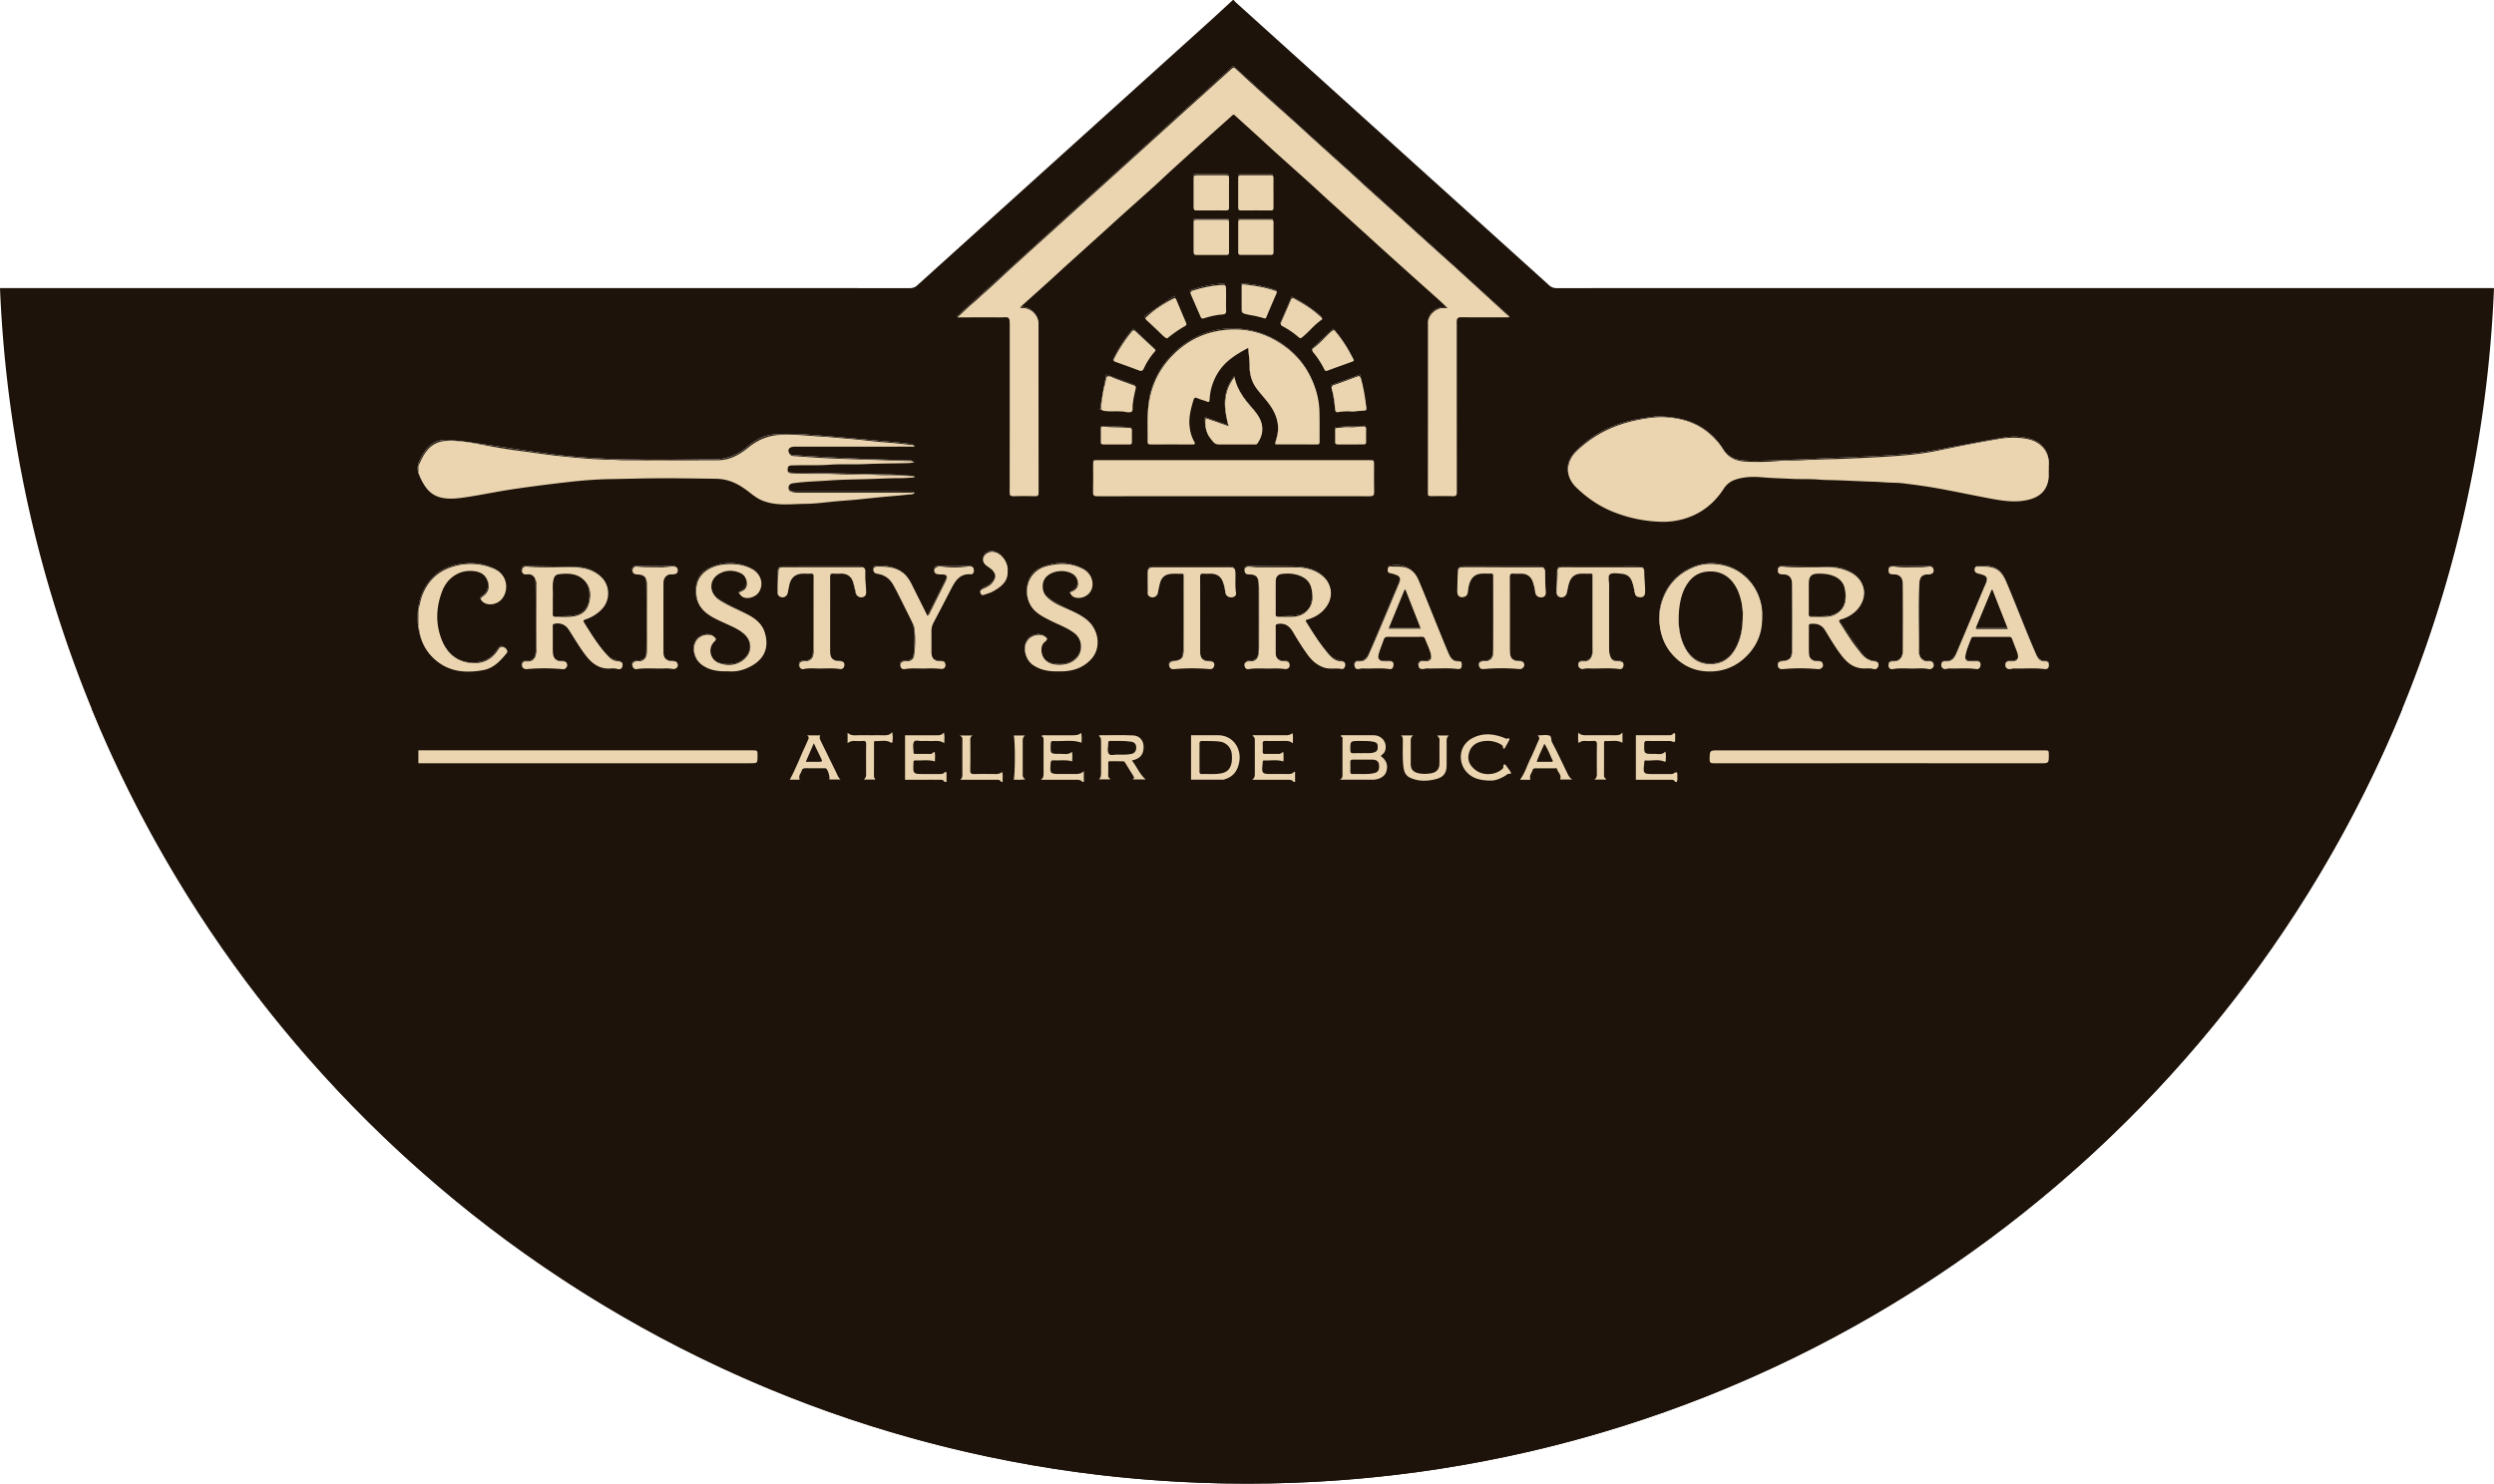<svg xmlns="http://www.w3.org/2000/svg" viewBox="0 0 3469.31 2064.42"><defs><style>.cls-1{fill:#1d130a;}.cls-2{fill:#ebd5b0;}</style></defs><g id="Layer_2" data-name="Layer 2"><g id="Layer_1-2" data-name="Layer 1"><path class="cls-1" d="M127.56,986.31c259.28,632.56,881.15,1078.11,1607.1,1078.11s1347.81-445.55,1607.1-1078.11Z"/><path class="cls-1" d="M2165.66,400.92q651.83-.12,1303.65-.07C3457.8,680.76,3380,943.57,3251.24,1174H218.07C89.29,943.57,11.52,680.76,0,400.85q632.72,0,1265.42.07a14.55,14.55,0,0,0,10.67-4q203.63-184,407.38-367.91c10.61-9.58,21-19.35,31.57-29h1c1,1.09,1.91,2.27,3,3.25Q1937,200.08,2155,397A14.55,14.55,0,0,0,2165.66,400.92ZM2850,924.38c.1-2.9-1-4.88-4.3-4.8-7,.19-11.05-3.74-13.66-9.71-1.34-3-2.74-6.06-4-9.14-12.34-30.34-24.52-60.75-37-91-8.22-19.9-17.63-23.35-39.55-22.59-1.55,0-3.71,2.41-4.35,4.15-.87,2.39.37,4.49,3.38,4.93a42.27,42.27,0,0,1,5.34,1.26c8.3,2.36,10.1,5.76,6.81,13.59q-20.32,48.27-40.8,96.48c-3.17,7.51-7.84,12.69-16.83,12.1-3.29-.21-4.29,1.94-4.19,4.85s1.31,4.74,4.51,4.74h45c3.31,0,4.34-2.19,4.41-4.89s-1.07-4.74-4.39-4.79a105.87,105.87,0,0,1-11-.66c-5.24-.62-7.13-3.11-5.6-8.21,2.34-7.79,5.29-15.39,7.82-23.12.87-2.66,2.37-3.48,5.13-3.44,10.49.16,21,0,31.47.09,6.46,0,14.6-2,18.92,1.09,4.59,3.32,5.77,11.57,8.08,17.79,4.55,12.23,4.22,16.13-10.25,16.41-3.56.07-5.25,1.52-5,5.14s2.32,4.68,5.69,4.63,6.7-.07,10.05-.07c4.65,0,9.28,0,13.93,0h7.49c6,0,12,0,18,0C2848.44,929.28,2849.93,927.52,2850,924.38Zm-.19,136.1v-16.37H2378.91v16.37Zm-.27-396.88a107.49,107.49,0,0,0-.06-23.92c-1.59-15.24-10.57-24.65-25.1-29a79.48,79.48,0,0,0-35.16-2.12c-20.05,3.09-39.93,7.29-59.93,10.8-24.42,4.29-48.73,10-73.35,12.11-41.15,3.45-82.49,4.57-123.76,6.52q-34.7,1.63-69.42,2.75c-12.3.38-24.66.77-36.92,0-11.67-.72-21.93-5.12-28.64-15.7-20.06-31.66-49.6-45.56-93.37-45.74-7,1.14-20.9,2.66-34.47,5.77-31.09,7.12-58.23,21.6-79.87,45.52-11.6,12.82-11.65,29.66-.05,42.43.45.49.92,1,1.38,1.45,34.25,35.65,77.25,49.82,125.44,49.44,34.33-.26,61.58-15.27,80.34-44.43,5.4-8.4,12.7-14.06,22.32-15.3a210,210,0,0,1,33.8-1.81q71.43,2.4,142.83,5.76c22.29,1,44.74,1.56,66.77,4.74,33.08,4.77,65.86,11.61,98.75,17.67,17.85,3.28,35.6,7,54,4.56C2835.16,692.48,2847.31,682.08,2849.57,663.6Zm-160.3,261c.2-4.1-2.12-4.86-5.63-5.1-10.9-.74-13.48-3.44-14.34-14.39-.14-1.82-.16-3.66-.16-5.49q0-41.24,0-82.47a81.36,81.36,0,0,1,.87-10.44c.67-5.08,3.73-8,8.77-8.81a42.75,42.75,0,0,1,6-.63c3.17,0,4.53-1.59,4.5-4.64s-1.38-5-4.79-5q-26.23,0-52.47,0c-3.32,0-4.92,1.59-5,4.83s1.43,4.67,4.79,4.91c12,.87,15.16,4.11,15.21,16.17q.18,45,0,90c0,10.76-3.09,15.93-14.84,16.08-3.44.05-5.38,1.38-5.16,5.07s2.32,4.68,5.7,4.63c8.49-.12,17,0,25.49,0,8.33,0,16.66-.09,25,0C2686.6,929.3,2689.08,928.66,2689.27,924.57Zm-76.68.32c.28-3.54-1.51-5-5-5.38-6.75-.7-12.63-3.56-16.59-9.11-11.31-15.82-22.34-31.83-33.46-47.78-.08-.12,0-.31,0-.52s.09-.27.12-.39c12.62-4.74,18.84-8.14,24.24-13.6.78-.77,1.53-1.6,2.29-2.47,13.41-15.52,10.52-36.66-6.59-48.06-7.5-5-15.82-8.24-24.73-8.53-25-.79-49.93-1-74.91-1.44-3.39-.07-4.82,1.9-4.9,5-.08,3.67,2.07,4.61,5.47,4.77,10.49.47,13.83,4,14.34,14.42.08,1.66.11,3.33.11,5q0,41.73,0,83.46a66.42,66.42,0,0,1-1,10.9c-.74,4.43-3.73,6.94-8.05,7.78a39.75,39.75,0,0,1-6.45.68c-3.22.09-4.5,1.9-4.39,4.8.11,3.09,1.59,4.88,5,4.86q26.23-.07,52.46,0c3.15,0,4.47-1.64,4.65-4.61.26-4.07-2-4.93-5.57-5.16-8.92-.57-13.13-3-13.34-9.09-.5-14.41-.16-28.85-.16-43.62,10.55-1.57,19,.79,24.23,11.15a134.37,134.37,0,0,0,10.76,17.39A280.05,280.05,0,0,0,2569,918.61c5.68,6.42,13.48,9.67,22.14,10.19,5.15.31,10.33.18,15.49.44C2610,929.41,2612.3,928.57,2612.59,924.89Zm-201.83.2c29.48-15.18,44.65-46.84,39.28-82-6.28-41.12-47.59-68.12-87.53-57-28.76,8-53.88,34.32-54.47,73.21.66,5.61,1,11.28,2,16.82C2319,922.59,2368.7,946.74,2410.76,925.09Zm-78.85,160.65v-10.81c-14.93,2-29.81.41-44.55,1v-19.72c9.86,1.23,19.56-2,28.82,2.2V1046.3c-9.76,3.35-19.38,1-28.82,1.68v-17.85c11.33,0,22.29-.1,33.25.07,2.8,0,5.58.93,8.58,1.47v-11.42c-2.93.58-5.54,1.52-8.17,1.56-13,.15-26,.07-39,.07h-7c.66,3,1.6,5.42,1.62,7.83q.21,23.22,0,46.45c0,2.57-1,5.13-1.65,8,15.79,0,32.08-.07,48.36.07C2326.15,1084.23,2328.91,1085.17,2331.91,1085.74Zm-49.52-256.28c4.52-.4,5.61-3.22,5.43-7.32-.4-8.82-.54-17.64-.81-26.47-.18-6.1-1.63-7.56-7.86-7.6-11-.06-22,0-33,0q-36,0-72,0c-6.39,0-8,1.48-8.13,7.34-.21,9.16-.25,18.32-.51,27.47-.1,3.72,1,6.19,5.07,6.58,4.51.43,7.64-1.74,8.52-5.66,1.19-5.34,2.21-10.76,3.88-16,1.94-6,6.32-10,12.67-10.58s12.58-.12,19.47-.12c.11,1.89.27,3.36.27,4.84q0,49.21,0,98.43a72.76,72.76,0,0,1-.58,9c-.74,5.77-3.9,8.86-9.68,9.71a47.81,47.81,0,0,1-5.46.53c-3.4.08-4.18,2.21-4.06,5s1.47,4.61,4.65,4.61c17.49,0,35,0,52.46,0,3.89,0,5.57-2.51,4.82-6.31s-3.69-3.19-6.26-3.42c-9.79-.87-12.78-4-13.27-13.79-.1-2-.18-4-.18-6q0-48.72,0-97.44c0-1.74.17-3.49.26-5.34,6,0,11.32-.21,16.63.05,8.5.41,13.57,4.36,16,12.53,1.34,4.44,2.2,9,3.12,13.6S2277.65,829.88,2282.39,829.46Zm-25.55,203v-12.24c-3.23.58-6.27,1.55-9.32,1.58q-21.48.26-43,0c-3.05,0-6.09-1-9.3-1.57v12.16c8.37-4.36,16.95-1.27,25.7-2.42,0,15.9.08,31-.06,46.14,0,2.59-.95,5.16-1.44,7.59h14.19c-2.74-3.49-3.84-45.41-1.62-53.72C2240.11,1031.3,2248.66,1027.83,2256.84,1032.46Zm-86.67,51.18h15.09c-1.65-2.31-3.46-4.26-4.59-6.55q-11.85-23.92-23.39-48c-1-2.06-1-4.59-1.48-7h-14.53c-.38,2.52-.28,4.84-1.11,6.76q-9.84,22.65-20,45.15c-1.51,3.35-3.45,6.5-5.28,9.9h12.84a57.16,57.16,0,0,1,.93-6.71c.49-1.91,1.71-3.64,2.22-5.55.84-3.15,2.73-4,5.85-3.9,8.32.2,16.66,0,25,.09,1.31,0,2.86,0,3.86.6C2168.17,1070.09,2171.12,1080.74,2170.17,1083.64Zm-25.92-254.26c3.89-.11,5.33-2.55,5.19-6.4-.33-8.66-.37-17.32-.63-26-.24-8-1.23-8.93-9.09-8.94q-29.23,0-58.47,0c-15.16,0-30.32,0-45.48,0-6.13,0-7.66,1.5-7.82,7.06-.25,9-.41,18-.75,27-.14,4,.7,7,5.37,7.35s7.66-1.87,8.53-6.31c.92-4.72,1.82-9.48,3.19-14.09,1.47-5,4.29-9.73,9.54-10.7,7.51-1.39,15.27-1.45,23-2.08.17,2.21.29,3,.29,3.85q0,51.23,0,102.46a45,45,0,0,1-.73,7.93c-.89,5-4,7.87-9.09,8.53a45.65,45.65,0,0,1-5.46.53c-3.22,0-4.57,1.79-4.51,4.69s1.38,5,4.87,5q26.23-.09,52.46,0c3.49,0,4.68-1.89,4.77-5,.12-4.27-2.71-4.53-6-4.77-10.21-.75-12.7-3.29-13.51-13.46-.25-3.15-.41-6.32-.41-9.48q0-46.49,0-93V797c6.39,0,12-.2,17.67.06,7.64.35,12.88,4.32,15.1,11.65,1.54,5.08,2.62,10.31,3.65,15.53C2136.86,829.06,2140.52,829.48,2144.25,829.38Zm-50.81-389.29h6.48L1715.54,91.73,1331.16,440.09h60.33c13.26,0,13.27,0,13.27,13.45V688.73H1444V453.62c0-1.66,0-3.34-.07-5-.9-12.23-9.89-21-22.13-21.56l-4.34-.24,298.09-270.15,298.69,270.7c-18.2-1.28-28.18,8-28.18,25.24q0,115,0,230v6.13h39.16V682q0-114.24,0-228.47c0-2.81.37-5.63.6-8.44.31-3.76,2.08-5.15,6.11-5.1C2052.45,440.21,2073,440.09,2093.44,440.09Zm7.92,633.82-7.45-10.2c-3.59,3.4-6.27,6.94-9.8,9.07-10.1,6.12-24.29,4.42-33.6-3.45-6.46-5.46-9.57-12.37-8.06-20.82,1.59-8.85,7.14-14.62,15.54-17.25a35.65,35.65,0,0,1,27.19,2.16c2.65,1.32,4.72,3.8,7.58,6.18l6.55-11.59c-3.81-1.21-7.07-2.16-10.27-3.28-13.74-4.78-27.49-5.54-40.69,1.33-20.76,10.81-22.33,39.17-2.61,51.81,15.51,9.94,31.74,9.44,47.72.33C2095.93,1076.79,2098.46,1075.48,2101.36,1073.91Zm-73.28-144.66c3.31,0,5.39-1.52,4.91-4.7-.26-1.77-2.25-4.71-3.44-4.7-8.59.08-12.49-5.31-15.32-12.12-4.79-11.52-9.47-23.08-14.18-34.62-9.12-22.32-17.87-44.81-27.48-66.91-6.81-15.67-22.47-23-38.73-19-1.52.37-3.43,2.85-3.48,4.41s1.82,3.43,3.34,4.44,3.5.88,5.26,1.38c8.45,2.38,10.21,5.81,6.76,14-13.44,31.87-27,63.69-40.43,95.57-3.21,7.64-7.68,13.22-17,12.63-3.22-.2-4.44,1.79-4.34,4.75s1.26,4.84,4.46,4.84c15,0,30,.15,45-.2,1.56,0,3.88-2.76,4.38-4.64.7-2.62-.82-4.72-4.14-4.81a112.46,112.46,0,0,1-11.46-.73c-4.77-.61-6.64-3-5.28-7.57,2.49-8.43,5.49-16.72,8.56-25,.39-1,2.5-2,3.82-2q24.24-.21,48.47,0a5.33,5.33,0,0,1,4,2.51c2.62,5.74,5,11.6,7.13,17.55,4.21,12,2.76,14.17-10.12,15.07-3.44.24-6,1-5.73,5.05.21,3.9,2.53,4.86,6.09,4.79,8-.17,16-.06,24-.06v0C2011.43,929.23,2019.75,929.17,2028.08,929.25Zm-14.5,92.86h-13.07c.5,2.91,1.34,5.65,1.38,8.4.16,10.5.09,21,0,31.49,0,7.54-2.68,11.64-10,12.66a74.35,74.35,0,0,1-19.77.09c-7.38-1-10-5-10.08-12.49,0-10.66-.1-21.33.06-32,0-2.71.86-5.42,1.33-8.16h-13.09c.51,2.9,1.35,5.63,1.4,8.37.18,11.16,0,22.33.19,33.49.24,10.72,5,17.38,15.5,19a96.4,96.4,0,0,0,27.19.42c12.28-1.66,17.29-8.65,17.41-21.12.1-10.49-.08-21,.09-31.49C2012.24,1027.89,2013.09,1025,2013.58,1022.11Zm-85.53,48.76c2-9-.26-14.35-8.51-20,6.9-3.72,8.12-9.3,6.83-16-1.33-6.93-5.73-10.79-12.35-12a68.44,68.44,0,0,0-11.89-.94c-12.25-.12-24.49,0-36.21,0,.54,3,1.36,5.43,1.38,7.9q.18,22.23,0,44.47c0,3.22-.79,6.43-1.25,9.88,11.14,0,22.63.06,34.11,0a95.26,95.26,0,0,0,13.42-.74C1920.87,1082.27,1926.37,1078.58,1928.05,1070.87ZM1910,688.77v-48.7H1521.17v48.7Zm-10.2-71.84V592.34l-42.16,1.79v22.8ZM1901,569.7c-3-16.55-5.85-32.13-8.85-48.63l-39.93,14.57c2,12.34,3.87,23.89,5.81,35.85Zm-18.18-69.19a178,178,0,0,0-28.27-43.26L1825,485.14l19,29.48Zm-12.36,424.33c.24-3.58-1.75-4.48-5-5.46-5-1.53-10.62-3.14-14.13-6.6-14.91-14.71-25.22-32.87-36.43-50.72,4.6-1.88,8.58-3.17,12.23-5.1a57.15,57.15,0,0,0,10.38-6.84c19.74-16.9,16.65-43.08-6.37-55.14-10.48-5.49-21.83-6.8-33.41-6.91-20.15-.2-40.31-.25-60.46-.47-3.45,0-6,.63-6.27,4.6-.31,4.41,2.38,5,6,5.17,9.45.39,12.77,3.69,13.67,13,.19,2,.2,4,.2,6q0,42.23,0,84.46a67.93,67.93,0,0,1-.81,9.43c-.77,5.34-4.1,8.15-9.35,8.81-2,.25-4.21-.08-5.89.75s-3.47,2.62-3.67,4.2c-.52,4.08,2.09,5.27,6,5.23,15.65-.16,31.31,0,47-.18,3.48,0,8.29,2,9-4.1.75-6.63-4.51-5.2-8.14-5.67-6.42-.84-10.5-3.33-10.66-8.57-.44-14.58-.15-29.17-.15-43.84,11.4-2.23,17.15.11,23.27,9.81,2.84,4.5,5.43,9.18,8.44,13.57,5.83,8.5,11.46,17.19,17.94,25.18a35.1,35.1,0,0,0,29.32,13.5c3.83-.09,7.67,0,11.49.28C1867.92,929.43,1870.22,928.57,1870.47,924.84Zm-96.82-308.08h62c-.79-19.93,0-39.73-2.63-59-7.66-55.3-53.58-96.32-110.63-100.54-53.23-3.93-104.42,32-120.55,84.14-7.63,24.67-4.13,49.89-5.26,75.43h65.4c-12.26-22-9.46-43.61-.93-65.77l20.28,7.13c1.1-17.13,5.72-32.53,15.63-46.12s24.11-21.81,39.22-29.82c.66,8.37,1.89,16,1.74,23.62-.32,15.9,5.28,29.12,15.75,40.85a166.3,166.3,0,0,1,15.79,20.57c7.36,11.45,10.31,24.12,7.39,37.72C1776,608.89,1774.73,612.77,1773.65,616.76Zm65.15-175.59a180.65,180.65,0,0,0-42-28.39l-15.93,36.89,28.36,19.38Zm-38.53,644.72v-12.83c-3.89,3-35.3,4.23-44.93,2,0-5.19-.19-10.5.16-15.78.06-1,2.13-2.73,3.35-2.79,5.65-.3,11.32-.3,17-.07a71.06,71.06,0,0,1,8.82,1.45v-11.55c-9.79,3.3-19.42.94-29,1.72v-17.92c11.31,0,22.28-.11,33.24.07,2.92,0,5.82,1,8.67,1.48v-11.4c-2.8.59-5.22,1.51-7.65,1.53-15.62.13-31.24.07-46.33.07.53,3,1.35,5.58,1.38,8.18q.18,23,0,46c0,2.6-.84,5.19-1.35,8.12h4.43c14.82,0,29.64-.08,44.45.08C1795.09,1084.24,1797.64,1085.29,1800.27,1085.89ZM1770.49,352.1V304.42h-48V352.1Zm0-61.92V242.53h-48v47.65Zm-10.33,150.76L1776,404.1c-16-5.52-32-9-48.86-9.59v39.84ZM1748.59,615c6.5-10,9.55-20.76,3.7-32a87.65,87.65,0,0,0-11.23-16.41c-10.75-12.61-21-25.41-24.32-43.3-1.74,2.38-3,3.87-4,5.51-9,14.86-10.73,30.86-7.31,47.64,1,4.82,1.93,9.64,3.06,15.32l-32.23-11.41c-1.08,14.88,3.57,26.42,14.19,35.44a7.61,7.61,0,0,0,4.6,1.27c16.33.08,32.65.1,49,0C1745.59,617,1747.82,616.19,1748.59,615Zm-25.43,443.68c1.94-19-6.59-32.27-23.14-35.94a25.67,25.67,0,0,0-5.42-.77c-13-.06-26.1,0-38.57,0,.66,2.94,1.63,5.34,1.66,7.74q.21,23.5,0,47c0,2.26-1,4.51-1.58,7.3-.26-.07.05.09.36.09,12.5,0,25,.1,37.49.06C1710.45,1084.06,1721.56,1074.34,1723.16,1058.68Zm-9.92-229.32c3.59-.15,5.17-2.34,5-6-.34-8.82-.42-17.66-.76-26.48-.31-8-1.16-8.78-9.15-8.78q-40.24,0-80.49,0c-8,0-16,0-24,0-4.59,0-7.1,1.79-7.11,6.83,0,9-.36,18-.7,27-.15,3.87.35,7.08,5.09,7.57,4.94.51,7.92-1.8,8.85-6.54a131.71,131.71,0,0,1,3.22-14.08c2.35-7.43,7.57-11.62,15.51-11.87,5.48-.17,11,0,17.1,0,.09,1.62.21,2.75.21,3.88q0,50.51,0,101a54.82,54.82,0,0,1-.89,8.93c-.81,4.86-3.92,7.54-8.72,8.28a49.67,49.67,0,0,1-6,.6c-3.26.09-4.43,2-4.3,4.88s1.37,4.75,4.59,4.75h53c3.19,0,4.4-1.8,4.55-4.73.18-3.69-1.75-4.76-5.2-5-11.34-.85-13.23-2.82-14.46-14.2a56.94,56.94,0,0,1-.3-6q0-48.49,0-97c0-1.63.14-3.25.24-5.44,5.57,0,10.86-.18,16.13,0,9.33.39,14.45,4.35,17,13.32,1.38,4.79,2.13,9.75,3.27,14.61C1706,829.35,1709.73,829.51,1713.24,829.36Zm-8.67-476.84c3.7.05,4.42-1.46,4.37-4.74-.16-9.65-.06-19.3-.06-29V304.28H1660.8a14.84,14.84,0,0,0-.49,2.59c0,14,0,28-.09,41.94,0,3.42,1.77,3.67,4.4,3.66C1677.94,352.41,1691.25,352.33,1704.57,352.52Zm4-62.31V242.37h-47.87v47.84Zm-4.45,144.15v-40c-17.22,1.09-33.37,4.08-49.23,9.91l16,36.84Zm-54,15.55-16.52-38.2-42.33,28.72,30.66,28.84ZM1577,1083.72h14.3l-17.54-26.61c1.39-.49,2-.75,2.6-.92,10.33-2.7,14.4-8.42,13.75-19.38-.49-8.2-5.72-14-15.59-14.46-15.24-.73-30.54-.19-45.12-.19.51,2.84,1.4,5.57,1.43,8.31q.21,22.74,0,45.48c0,2.58-1,5.15-1.53,7.85h13.52c-3.37-8.8-1-17.56-1.78-26.51,6.71,0,12.54-.26,18.33.14a8.13,8.13,0,0,1,5.44,3c4,5.73,7.62,11.72,11.12,17.77C1576.81,1079.77,1576.68,1081.87,1577,1083.72Zm10.32-568.94,18.83-29.39-29.82-28.06a179.72,179.72,0,0,0-28.1,43.27Zm-14,56.91c2-12.22,3.85-23.81,5.81-35.89l-40.32-14.63c-3,16.55-5.8,32.26-8.75,48.69Zm.39,45.17V594.23l-42.49-1.65v24.28Zm-48.6,283.36c3.32-16.63-3.72-32.87-19.16-42.19-9.38-5.65-19.6-9.87-29.22-15.15-7.25-4-14.77-7.87-21-13.14-8.36-7-8.35-20.14-1.19-28.37,8.53-9.81,29.67-11.25,39.43-2.68,7.66,6.71,6.58,18-2.18,22.95-1.09.62-2.11,1.35-4.27,2.73,2.81,2.12,4.71,4.36,7.11,5.23,9.83,3.57,21.35-3.1,23.61-13.35s-2-20.07-11.87-25.17c-20.17-10.38-40.68-10.06-60.9-.05-8.14,4-13.25,10.93-15.56,19.81-4.81,18.51,1.79,35.1,18.69,44.71,10.1,5.75,20.94,10.18,31.22,15.63,5.69,3,11.54,6.24,16.2,10.56,12.1,11.24,10,28.6-4.11,37.32-8.38,5.2-17.52,5.8-27,4-8.24-1.54-14.11-5.77-16.18-14.23-2-8-1-15,8.46-19.93-2.92-2.38-4.65-4.56-6.9-5.49-10.29-4.26-23.12,3.51-24.41,14.54-1.47,12.65,3.79,23.51,15.39,28.69a77.89,77.89,0,0,0,21.51,5.81c15.51,2,30.63.26,44.28-8.23C1516.18,918.59,1523,911.07,1525.17,900.22Zm-19,185.37v-10.65c-14.93,2-29.74.34-44.63,1v-19.75c9.91,1.15,19.66-1.91,29.12,2.15V1047c-9.87,2-19.59.71-29.12.94v-17.78c11,0,21.67-.12,32.31.07,3.24.06,6.46,1,9.73,1.51V1020.2c-3,.6-5.75,1.55-8.5,1.6-9.82.19-19.65.08-29.48.08h-16.23c.6,2.95,1.51,5.37,1.53,7.79q.19,23.24,0,46.47c0,2.58-.9,5.14-1.44,8,15.34,0,31.14-.08,47,.07C1499.66,1084.23,1502.9,1085.1,1506.18,1085.59Zm-82.68-63.4h-13.41c.59,2.79,1.57,5.33,1.6,7.89q.22,21.93,0,43.86c0,3.34-.89,6.68-1.36,10h13.14c-.5-2.61-1.35-5-1.37-7.48q-.18-23.42,0-46.85C1422.12,1027.13,1423,1024.7,1423.5,1022.19Zm-31-209.19c6.29-4.38,8.61-11.61,8.71-20.54a28.61,28.61,0,0,0-10.27-21.21,17.36,17.36,0,0,0-13.85-4.42c-4.63.55-7.51,3.41-9,7.59s-.35,7.87,3.19,10.65c2,1.54,4,3,6,4.47,8.68,6.35,9.16,15.5.73,22.36-3.42,2.78-7.86,4.29-11.49,6.85-1.53,1.07-2.17,3.4-3.21,5.15,2,.69,4.48,2.53,5.79,1.89C1377.06,821.9,1385.21,818.06,1392.48,813Zm1.36,272.68v-12.2c-4.11,2.64-33.42,3.73-44.61,1.82a8.66,8.66,0,0,1-.36-1.81c0-15.33-.09-30.65,0-46,0-1.76,1.1-3.52,1.71-5.34H1337c.53,2.67,1.42,5.12,1.45,7.58q.19,22.5,0,45c0,3.06-.87,6.1-1.37,9.4,15.62,0,31.61-.08,47.58.07C1387.71,1084.23,1390.8,1085.17,1393.84,1085.68Zm-44.26-288.39c3.52.06,4.71-1.78,4.58-5s-1.84-4.7-5.12-4.69q-22.23.07-44.48,0c-3.44,0-4.79,1.77-4.87,4.93-.09,3.31,1.41,4.91,4.83,4.78a36.18,36.18,0,0,1,6,.34c6.68.87,7.83,2.67,4.92,8.92-3.78,8.15-8,16.11-12,24.13-4.25,8.43-8.54,16.84-13.45,26.52-7.44-15-14.7-28.46-21-42.41-9.52-21.24-26.51-28.62-48.44-27.77-2.77.11-5.34.47-5.72,4.14s1.51,5.14,4.75,5.63c11.55,1.74,19.19,8.55,24.31,18.68,7.19,14.27,14,28.76,21.73,42.71,9.42,17,6.46,34.87,5.36,52.69-.29,4.64-3.75,7.26-8.31,8.07a39.91,39.91,0,0,1-6,.63c-3.42.09-4.83,1.91-4.62,5.1.19,2.9,1.65,4.57,4.78,4.56q26.25,0,52.49,0c3.45,0,4.72-1.79,4.84-5,.16-3.85-2.06-4.58-5.37-4.81-11-.78-13.44-3-14.23-13.86a158.54,158.54,0,0,1-.17-24.46c.49-6,1.66-12.36,4.27-17.7,8.19-16.74,17.36-33,25.84-49.6C1329.83,803.47,1337.45,797.08,1349.58,797.29Zm-34.7,288.33v-10.69c-15,2-29.8.45-44.49,1v-19.87c9.82,1.48,19.54-1.76,29.06,2.25v-11.87c-9.72,3.15-19.37.81-28.94,1.65v-17.95c11.42,0,22.41-.1,33.39.07,2.74,0,5.46,1,8.34,1.58v-11.51c-2.78.58-5.21,1.51-7.66,1.54-14.16.14-28.32.06-42.48.08-1.54,0-3.08.2-3.83.25.61,2.71,1.51,4.95,1.53,7.19q.2,22.74,0,45.49c0,3-1,6.06-1.51,9.31,15.47,0,31.46-.08,47.44.07C1308.83,1084.23,1311.91,1085.13,1314.88,1085.62Zm-44.32-400.24c-.09-.46-.19-.91-.29-1.37h-6q-78,0-156-.09c-2.48,0-5.31.4-7.37-.61s-4.65-3.66-4.52-5.41c.18-2.4,2.46-4.86,4.33-6.83.82-.87,2.83-.76,4.32-.85,23-1.41,45.88-3.06,68.85-4.07,30.3-1.34,60.61-2.16,90.92-3.23,1.52,0,3-.38,4.54-.57-13.39-1.55-26.66-2.1-39.94-2.35q-63.23-1.23-126.46-2.28a33,33,0,0,1-4-.27c-3.16-.41-4.6-2.24-4.6-5.44,0-4.57,1.7-5.81,8.26-6q74.22-1.54,148.45-3.13c6.42-.15,12.84-.63,19.27-1a6.59,6.59,0,0,0-4-1.19c-27.31-1-54.63-1.68-81.93-2.9-26.3-1.18-52.58-2.74-78.85-4.41-7.34-.47-9.76-2.89-9.55-7.56.2-4.42,2.52-5.95,10.17-6q78.75-.15,157.48-.17h6.1c0-.53,0-1.06,0-1.59-9.33-1-18.65-2.25-28-3.09-40.48-3.62-80.94-7.48-121.47-10.52-14.56-1.09-29.31-.69-43.91.11-14.16.78-25.77,8.1-36.52,17-13.59,11.23-28.8,17.47-47,17.61-75.81.55-151.66,2.52-227.11-7.44-30.52-4-60.91-9.05-91.4-13.35-17.28-2.44-34.58-5-52-6.23-13.34-.94-24.31,5-31.69,16.47-12.7,19.79-12.79,26.55.16,46.4,5.8,8.9,13.83,15.2,24.8,15.77,9.11.48,18.38.65,27.38-.55,16.16-2.14,32.12-5.66,48.24-8.15C751.1,673,811,664.57,871.66,664.55q65.48,0,131,.65a34.92,34.92,0,0,1,15.38,3.54,181.74,181.74,0,0,1,24.78,15.71c10.64,8,22,14.6,35.38,14.71,21.62.17,43.3-.11,64.85-1.67,34.72-2.51,69.35-6.19,104-9.45C1254.88,687.3,1262.71,686.27,1270.56,685.38Zm-30.75,346.92v-12.23c-2.86.65-5.42,1.7-8,1.73q-21.71.24-43.43,0c-3.38,0-6.74-1-10-1.58v11.87c8.52-3.68,17-1.3,25.57-1.85,0,15.17.08,29.64-.06,44.11,0,3.18-.81,6.36-1.23,9.5h13.15c-.59-2.79-1.47-5.32-1.59-7.89-.24-5.32-.07-10.65-.07-16v-30C1223.1,1031.14,1231.69,1028,1239.81,1032.3Zm-41.54-202.91c3.52-.1,5.37-2.08,5.25-5.85q-.45-14.24-.66-28.48c-.07-4.73-2.2-7-7-7-35.65,0-71.3,0-106.95.06-5.26,0-6.79,1.74-6.93,6.94-.24,9-.37,18-.69,27-.14,3.93.55,7,5.25,7.43,4.94.42,7.68-1.87,8.65-6.71a130.6,130.6,0,0,1,3.5-14.52c1.59-5,4.7-9.34,10.06-10.16,7.26-1.12,14.68-1.17,22.15-1.68.15,2.39.29,3.54.29,4.68q0,50.24,0,100.45a56.64,56.64,0,0,1-.4,7.48c-.86,6.35-4,9.36-10.36,10.18a43.87,43.87,0,0,1-5,.45c-3.08.06-4.07,2-4,4.59s.94,5,4.26,5c17.82,0,35.65.11,53.46-.18,1.47,0,3.81-2.54,4.17-4.24.89-4.19-2-5.12-5.68-5.36-10.48-.68-12.94-3.32-13.67-13.82-.18-2.49-.31-5-.32-7.48q0-47.48,0-95v-6.3c6,0,11.3-.19,16.57,0,9,.41,14.13,4.4,16.64,13.11,1.37,4.79,2.12,9.75,3.23,14.61C1191.07,829.11,1194.72,829.49,1198.27,829.39ZM1153,1083.77h15.57c-1.68-2.29-3.52-4.17-4.64-6.42q-12-24.11-23.62-48.38c-.93-2-.94-4.34-1.46-6.91H1123.8c.11,2,.75,3.78.19,5.07-8.31,19-16.78,38-25.08,56.73h12c.18-2.29,0-4.24.53-6a22.54,22.54,0,0,1,2.93-6.84c1-1.45,3-3,4.67-3.08,7.81-.32,15.64-.15,23.46-.14C1149.89,1067.78,1155.89,1076.9,1153,1083.77ZM1064.2,901.14c3.9-16.59-3.28-33.64-19-43.15-9.24-5.57-19.26-9.81-28.77-14.93-6.87-3.69-14-7.21-20.09-11.95-9.16-7.1-10.14-20.28-3.1-29,8.37-10.42,30.13-12.21,40.07-3.3,7.62,6.82,6.45,18-2.4,22.92-1,.56-2,1.16-4.17,2.47,2.79,2.16,4.73,4.54,7.22,5.44,9.47,3.42,20.6-2.7,23.34-12.44,2.85-10.13-1.54-20.85-11.72-26.1-20-10.3-40.36-10-60.47-.24-8.69,4.24-14,11.55-16.18,21.06-4.2,18.47,2.33,34.28,19,43.72,10,5.65,20.67,10,30.77,15.43,6.1,3.28,12.37,6.8,17.33,11.51,10.7,10.16,9.09,26.4-2.86,35.18-8.61,6.33-18.34,7.25-28.58,5.44-8.22-1.45-14.2-5.51-16.48-13.92-2.22-8.17-1.11-15.25,8.17-20.31-2.64-2.21-4.4-4.54-6.74-5.5-10.73-4.39-23.74,4-24.5,15.6-.81,12.55,3.9,22.76,15.55,27.69,22.66,9.58,45.39,9.68,67-3.36C1056,918.31,1061.9,910.94,1064.2,901.14Zm-11.55,157c.28-4.6.13-9.22.13-13.93H581.17v16.63h464.32c1.5,0,3.12.33,4.47-.12C1051.06,1060.35,1052.59,1059.09,1052.65,1058.15ZM936.14,797.33c3.66-.21,5.82-1.35,5.56-5.21-.23-3.57-2.46-4.56-5.83-4.54q-25.25.17-50.48,0c-3.58,0-6,1-6.09,4.8s2.25,4.83,5.81,5c10.12.45,13.85,3.65,13.95,13.63q.51,46.74.1,93.47c-.12,11.65-2.83,13.91-14.68,15-3.47.32-5.38,1.63-5.17,5.15s2.29,4.69,5.74,4.62c8.32-.17,16.66-.06,25,0,8.83,0,17.67.16,26.49-.14a6.42,6.42,0,0,0,4.7-3.11c.64-1.42.1-4.43-1-5.32-1.48-1.16-4-1-6.16-1.26-8.49-.9-11.59-3.78-12-12.3-.44-9-.54-18-.53-27,0-23,0-46,.47-69C922.21,800.55,925.32,797.93,936.14,797.33ZM865,924.62c.19-3.29-1.79-4.2-4.75-5.18-5.09-1.68-11-3.23-14.56-6.8C830.93,898,820.65,880,809.35,861.91c2.44-.86,4.15-1.42,5.84-2.06,9.21-3.47,17.32-8.49,23.3-16.52,10.78-14.47,8.07-33.44-6.39-44.28-8.08-6-17.3-9.71-27.27-10-24.79-.81-49.61-1-74.42-1.42-3.44-.06-4.75,1.84-4.83,5-.1,3.71,2,4.63,5.38,4.79,10.48.49,14,3.57,14.09,13.95.33,30.64.23,61.29.27,91.94a41.2,41.2,0,0,1-.51,6.47c-.86,5.49-4,8.52-9.5,9.35a40.19,40.19,0,0,1-5.47.53c-3.32,0-4.35,2-4.25,4.87s1.22,4.77,4.5,4.77q26.48,0,53,0c3.25,0,4.48-1.91,4.63-4.69.21-3.92-2.13-4.89-5.7-5.11-9.11-.57-13.14-2.94-13.41-9.63-.58-14.25-.18-28.54-.18-42.81,11.39-2.37,17.38,0,23.34,9.45,2.85,4.5,5.43,9.18,8.42,13.58,5.59,8.27,11.06,16.65,17.2,24.5,6.38,8.15,14.9,13.31,25.45,14.22,5.46.47,11,.23,16.48.48C862.71,929.41,864.81,928.18,865,924.62ZM702.22,909.4c2.92-4.08,2.81-6.49-1.14-9.07-3.38-2.21-6-1.84-8.32,1.84-6,9.45-13.83,16.66-25.3,18.79-19.27,3.57-34.79-2.79-46.58-18.19-8.47-11-12.37-23.9-13.25-37.62-1.2-18.95.8-37.39,11.65-53.68,9.21-13.84,22.53-19.76,39.05-18.3,9.87.87,17.27,6.44,19.65,14.53,2.68,9.13.18,16.43-7.92,21.58-3.23,2.05-2.21,4.32-.13,6a16.31,16.31,0,0,0,6.9,3.62,21.68,21.68,0,0,0,25.33-17.22c2.8-13.25-2.36-24.19-14.44-30.36a72.11,72.11,0,0,0-34.32-7.6c-27,.51-48.94,10.21-62.66,34.66-8,14.23-10.26,29.77-9.67,45.84,1.34,36.46,24.8,63.65,60,68.26C665.25,935.67,687,930.68,702.22,909.4Z"/><path class="cls-1" d="M218.07,1174H3251.24c-296.88,531.23-864.78,890.42-1516.58,890.42S515,1705.23,218.07,1174Z"/><path class="cls-1" d="M2845.73,919.58c3.28-.08,4.4,1.9,4.3,4.8-.1,3.14-1.59,4.9-5,4.87-6,0-12,0-18,0h-7.49c-4.65,0-9.29,0-13.93,0q-5,0-10.05.07c-3.37,0-5.47-1-5.69-4.63s1.47-5.07,5-5.14c14.47-.28,14.8-4.18,10.25-16.41-2.31-6.22-3.49-14.47-8.08-17.79-4.32-3.12-12.46-1-18.92-1.09-10.49-.08-21,.07-31.47-.09-2.76,0-4.26.78-5.13,3.44-2.53,7.73-5.48,15.33-7.82,23.12-1.53,5.1.36,7.59,5.6,8.21a105.87,105.87,0,0,0,11,.66c3.32.05,4.46,2,4.39,4.79s-1.1,4.89-4.41,4.89h-45c-3.2,0-4.41-1.83-4.51-4.74s.9-5.06,4.19-4.85c9,.59,13.66-4.59,16.83-12.1q20.37-48.25,40.8-96.48c3.29-7.83,1.49-11.23-6.81-13.59a42.27,42.27,0,0,0-5.34-1.26c-3-.44-4.25-2.54-3.38-4.93.64-1.74,2.8-4.1,4.35-4.15,21.92-.76,31.33,2.69,39.55,22.59,12.5,30.27,24.68,60.68,37,91,1.26,3.08,2.66,6.1,4,9.14C2834.68,915.84,2838.73,919.77,2845.73,919.58Zm-98.18-45.72h45.74L2771,817.06C2762.85,836.73,2755.3,855.06,2747.55,873.86Z"/><path class="cls-1" d="M2849.84,1044.11v16.37H2378.91v-16.37Z"/><path class="cls-1" d="M2849.51,639.68a107.49,107.49,0,0,1,.06,23.92c-2.26,18.48-14.41,28.88-34.48,31.53-18.39,2.42-36.14-1.28-54-4.56-32.89-6.06-65.67-12.9-98.75-17.67-22-3.18-44.48-3.71-66.77-4.74q-71.39-3.3-142.83-5.76a210,210,0,0,0-33.8,1.81c-9.62,1.24-16.92,6.9-22.32,15.3-18.76,29.16-46,44.17-80.34,44.43-48.19.38-91.19-13.79-125.44-49.44-.46-.48-.93-1-1.38-1.45-11.6-12.77-11.55-29.61.05-42.43,21.64-23.92,48.78-38.4,79.87-45.52,13.57-3.11,27.51-4.63,34.47-5.77,43.77.18,73.31,14.08,93.37,45.74,6.71,10.58,17,15,28.64,15.7,12.26.75,24.62.36,36.92,0q34.73-1.08,69.42-2.75c41.27-2,82.61-3.07,123.76-6.52,24.62-2.07,48.93-7.82,73.35-12.11,20-3.51,39.88-7.71,59.93-10.8a79.48,79.48,0,0,1,35.16,2.12C2838.94,615,2847.92,624.44,2849.51,639.68Z"/><path class="cls-1" d="M2827.07,929.22h-7.49c-4.65,0-9.28,0-13.93,0,4.64,0,9.28,0,13.93,0Z"/><path class="cls-1" d="M2793.29,873.86h-45.74c7.75-18.8,15.3-37.13,23.4-56.8Z"/><path class="cls-1" d="M2683.64,919.47c3.51.24,5.83,1,5.63,5.1s-2.67,4.73-6.12,4.68c-8.32-.13-16.65,0-25,0-8.5,0-17-.08-25.49,0-3.38,0-5.48-1-5.7-4.63s1.72-5,5.16-5.07c11.75-.15,14.81-5.32,14.84-16.08q.15-45,0-90c-.05-12.06-3.21-15.3-15.21-16.17-3.36-.24-4.89-1.62-4.79-4.91s1.7-4.83,5-4.83q26.23.06,52.47,0c3.41,0,4.76,1.81,4.79,5s-1.33,4.6-4.5,4.64a42.75,42.75,0,0,0-6,.63c-5,.8-8.1,3.73-8.77,8.81a81.36,81.36,0,0,0-.87,10.44q-.11,41.24,0,82.47c0,1.83,0,3.67.16,5.49C2670.16,916,2672.74,918.73,2683.64,919.47Z"/><path class="cls-1" d="M2607.61,919.51c3.47.36,5.26,1.84,5,5.38s-2.62,4.52-5.92,4.35c-5.16-.26-10.34-.13-15.49-.44-8.66-.52-16.46-3.77-22.14-10.19a280.05,280.05,0,0,1-17.88-23.32,134.37,134.37,0,0,1-10.76-17.39c-5.22-10.36-13.68-12.72-24.23-11.15,0,14.77-.34,29.21.16,43.62.21,6.09,4.42,8.52,13.34,9.09,3.56.23,5.83,1.09,5.57,5.16-.18,3-1.5,4.62-4.65,4.61q-26.22,0-52.46,0c-3.41,0-4.89-1.77-5-4.86-.11-2.9,1.17-4.71,4.39-4.8a39.75,39.75,0,0,0,6.45-.68c4.32-.84,7.31-3.35,8.05-7.78a66.42,66.42,0,0,0,1-10.9q.12-41.73,0-83.46c0-1.66,0-3.33-.11-5-.51-10.46-3.85-13.95-14.34-14.42-3.4-.16-5.55-1.1-5.47-4.77.08-3.08,1.51-5.05,4.9-5,25,.44,49.95.65,74.91,1.44,8.91.29,17.23,3.54,24.73,8.53,17.11,11.4,20,32.54,6.59,48.06-.76.87-1.51,1.7-2.29,2.47-5.4,5.46-11.62,8.86-24.24,13.6h0a4,4,0,0,1-.11.39c-.07.21-.12.4,0,.52,11.12,16,22.15,32,33.46,47.78C2595,916,2600.86,918.81,2607.61,919.51Zm-41.75-80.71a53.73,53.73,0,0,0,1.13-17.71c-1.49-11.4-8.21-19.41-19.55-22.05-6.86-1.6-14.14-1.9-21.24-1.89-6.65,0-9.8,3.1-10.14,9.9-.6,12-.55,24-.73,36-.06,4.62,0,9.24,0,14.58,12.29-.43,24.12,1.36,35.57-2.68C2558.64,852.17,2564.15,846.82,2565.86,838.8Z"/><path class="cls-1" d="M2567,821.09a53.73,53.73,0,0,1-1.13,17.71c-1.71,8-7.22,13.37-15,16.1-11.45,4-23.28,2.25-35.57,2.68,0-5.34-.05-10,0-14.58.18-12,.13-24,.73-36,.34-6.8,3.49-9.89,10.14-9.9,7.1,0,14.38.29,21.24,1.89C2558.78,801.68,2565.5,809.69,2567,821.09Z"/><path class="cls-1" d="M2557.71,861.71h0q0,.18-.12.39A4,4,0,0,0,2557.71,861.71Z"/><path class="cls-1" d="M2450,843.1c5.37,35.15-9.8,66.81-39.28,82-42.06,21.65-91.79-2.5-100.69-49-1.06-5.54-1.37-11.21-2-16.82.59-38.89,25.71-65.22,54.47-73.21C2402.45,775,2443.76,802,2450,843.1Zm-32.17,50.84c6.52-16.31,7.55-33.4,5.67-50.64a72.17,72.17,0,0,0-11-31.8c-15.92-24.72-55.05-24.44-68.56,4.11-6.49,13.73-9.19,28.06-9.15,36.07-.09,22.9,2.26,38.27,10.79,52.05,9.88,16,25.78,22.55,43.8,18.09C2404.27,918.14,2412.52,907.31,2417.87,893.94Z"/><path class="cls-1" d="M2423.54,843.3c1.88,17.24.85,34.33-5.67,50.64-5.35,13.37-13.6,24.2-28.44,27.88-18,4.46-33.92-2.13-43.8-18.09-8.53-13.78-10.88-29.15-10.79-52.05,0-8,2.66-22.34,9.15-36.07,13.51-28.55,52.64-28.83,68.56-4.11A72.17,72.17,0,0,1,2423.54,843.3Z"/><path class="cls-1" d="M2331.91,1074.93v10.81c-3-.57-5.76-1.51-8.52-1.54-16.28-.14-32.57-.07-48.36-.07.62-2.84,1.63-5.4,1.65-8q.24-23.22,0-46.45c0-2.41-1-4.8-1.62-7.83h7c13,0,26,.08,39-.07,2.63,0,5.24-1,8.17-1.56v11.42c-3-.54-5.78-1.43-8.58-1.47-11-.17-21.92-.07-33.25-.07V1048c9.44-.67,19.06,1.67,28.82-1.68v12.11c-9.26-4.23-19-1-28.82-2.2v19.72C2302.1,1075.34,2317,1076.94,2331.91,1074.93Z"/><path class="cls-1" d="M2287.82,822.14c.18,4.1-.91,6.92-5.43,7.32-4.74.42-7.52-1.79-8.45-6.37s-1.78-9.16-3.12-13.6c-2.46-8.17-7.53-12.12-16-12.53-5.31-.26-10.64-.05-16.63-.05-.09,1.85-.26,3.6-.26,5.34q0,48.72,0,97.44c0,2,.08,4,.18,6,.49,9.83,3.48,12.92,13.27,13.79,2.57.23,5.51-.34,6.26,3.42s-.93,6.29-4.82,6.31c-17.49.06-35,0-52.46,0-3.18,0-4.54-1.68-4.65-4.61s.66-4.93,4.06-5a47.81,47.81,0,0,0,5.46-.53c5.78-.85,8.94-3.94,9.68-9.71a72.76,72.76,0,0,0,.58-9q.06-49.21,0-98.43c0-1.48-.16-3-.27-4.84-6.89,0-13.22-.43-19.47.12s-10.73,4.57-12.67,10.58c-1.67,5.2-2.69,10.62-3.88,16-.88,3.92-4,6.09-8.52,5.66-4-.39-5.17-2.86-5.07-6.58.26-9.15.3-18.31.51-27.47.13-5.86,1.74-7.33,8.13-7.34q36-.06,72,0c11,0,22,0,33,0,6.23,0,7.68,1.5,7.86,7.6C2287.28,804.5,2287.42,813.32,2287.82,822.14Z"/><path class="cls-1" d="M2256.84,1020.22v12.24c-8.18-4.63-16.73-1.16-24.82-2.48-2.22,8.31-1.12,50.23,1.62,53.72h-14.19c.49-2.43,1.41-5,1.44-7.59.14-15.12.06-30.24.06-46.14-8.75,1.15-17.33-1.94-25.7,2.42v-12.16c3.21.57,6.25,1.54,9.3,1.57q21.48.26,43,0C2250.57,1021.77,2253.61,1020.8,2256.84,1020.22Z"/><path class="cls-1" d="M2185.26,1083.64h-15.09c.95-2.9-2-13.55-4.64-15.24-1-.65-2.55-.59-3.86-.6-8.32,0-16.66.11-25-.09-3.12-.08-5,.75-5.85,3.9-.51,1.91-1.73,3.64-2.22,5.55a57.16,57.16,0,0,0-.93,6.71h-12.84c1.83-3.4,3.77-6.55,5.28-9.9q10.15-22.52,20-45.15c.83-1.92.73-4.24,1.11-6.76h14.53c.49,2.44.5,5,1.48,7q11.52,24.09,23.39,48C2181.8,1079.38,2183.61,1081.33,2185.26,1083.64Zm-48.53-24.74h24.06c-4.16-8.68-8.12-17-12.57-26.26C2144.19,1041.87,2140.58,1050.12,2136.73,1058.9Z"/><path class="cls-1" d="M2160.79,1058.9h-24.06c3.85-8.78,7.46-17,11.49-26.26C2152.67,1041.94,2156.63,1050.22,2160.79,1058.9Z"/><path class="cls-1" d="M2149.44,823c.14,3.85-1.3,6.29-5.19,6.4-3.73.1-7.39-.32-8.35-5.19-1-5.22-2.11-10.45-3.65-15.53-2.22-7.33-7.46-11.3-15.1-11.65-5.63-.26-11.28-.06-17.67-.06v6.6q0,46.49,0,93c0,3.16.16,6.33.41,9.48.81,10.17,3.3,12.71,13.51,13.46,3.27.24,6.1.5,6,4.77-.09,3.13-1.28,5-4.77,5q-26.22-.06-52.46,0c-3.49,0-4.8-2-4.87-5s1.29-4.68,4.51-4.69a45.65,45.65,0,0,0,5.46-.53c5.07-.66,8.2-3.51,9.09-8.53a45,45,0,0,0,.73-7.93q.07-51.24,0-102.46c0-.82-.12-1.64-.29-3.85-7.73.63-15.49.69-23,2.08-5.25,1-8.07,5.74-9.54,10.7-1.37,4.61-2.27,9.37-3.19,14.09-.87,4.44-3.74,6.67-8.53,6.31s-5.51-3.37-5.37-7.35c.34-9,.5-18,.75-27,.16-5.56,1.69-7,7.82-7.06,15.16-.05,30.32,0,45.48,0q29.23,0,58.47,0c7.86,0,8.85,1,9.09,8.94C2149.07,805.66,2149.11,814.32,2149.44,823Z"/><path class="cls-1" d="M2099.92,440.09h-6.48c-20.49,0-41,.12-61.49-.1-4-.05-5.8,1.34-6.11,5.1-.23,2.81-.6,5.63-.6,8.44q0,114.24,0,228.47v6.71h-39.16v-6.13q0-115,0-230c0-17.2,10-26.52,28.18-25.24l-298.69-270.7L1417.45,426.83l4.34.24c12.24.6,21.23,9.33,22.13,21.56.12,1.65.07,3.33.07,5V688.73h-39.23V453.54c0-13.45,0-13.45-13.27-13.45h-60.33L1715.54,91.73Z"/><path class="cls-1" d="M2093.91,1063.71l7.45,10.2c-2.9,1.57-5.43,2.88-7.9,4.29-16,9.11-32.21,9.61-47.72-.33-19.72-12.64-18.15-41,2.61-51.81,13.2-6.87,27-6.11,40.69-1.33,3.2,1.12,6.46,2.07,10.27,3.28l-6.55,11.59c-2.86-2.38-4.93-4.86-7.58-6.18a35.65,35.65,0,0,0-27.19-2.16c-8.4,2.63-13.95,8.4-15.54,17.25-1.51,8.45,1.6,15.36,8.06,20.82,9.31,7.87,23.5,9.57,33.6,3.45C2087.64,1070.65,2090.32,1067.11,2093.91,1063.71Z"/><path class="cls-1" d="M2033,924.55c.48,3.18-1.6,4.73-4.91,4.7-8.33-.08-16.65,0-25,0v0c-8,0-16-.11-24,.06-3.56.07-5.88-.89-6.09-4.79-.22-4.09,2.29-4.81,5.73-5.05,12.88-.9,14.33-3,10.12-15.07-2.08-6-4.51-11.81-7.13-17.55a5.33,5.33,0,0,0-4-2.51q-24.24-.25-48.47,0c-1.32,0-3.43,1-3.82,2-3.07,8.24-6.07,16.53-8.56,25-1.36,4.62.51,7,5.28,7.57a112.46,112.46,0,0,0,11.46.73c3.32.09,4.84,2.19,4.14,4.81-.5,1.88-2.82,4.61-4.38,4.64-15,.35-30,.21-45,.2-3.2,0-4.36-2-4.46-4.84s1.12-5,4.34-4.75c9.28.59,13.75-5,17-12.63,13.43-31.88,27-63.7,40.43-95.57,3.45-8.19,1.69-11.62-6.76-14-1.76-.5-3.84-.43-5.26-1.38s-3.4-3-3.34-4.44,2-4,3.48-4.41c16.26-4,31.92,3.34,38.73,19,9.61,22.1,18.36,44.59,27.48,66.91,4.71,11.54,9.39,23.1,14.18,34.62,2.83,6.81,6.73,12.2,15.32,12.12C2030.74,919.84,2032.73,922.78,2033,924.55ZM1930.72,873.9h45.77l-22.33-56.83C1946.08,836.67,1938.51,855,1930.72,873.9Z"/><path class="cls-1" d="M2000.51,1022.11h13.07c-.49,2.9-1.34,5.78-1.39,8.66-.17,10.5,0,21-.09,31.49-.12,12.47-5.13,19.46-17.41,21.12a96.4,96.4,0,0,1-27.19-.42c-10.51-1.61-15.26-8.27-15.5-19-.24-11.16,0-22.33-.19-33.49,0-2.74-.89-5.47-1.4-8.37h13.09c-.47,2.74-1.29,5.45-1.33,8.16-.16,10.66-.09,21.33-.06,32,0,7.51,2.7,11.54,10.08,12.49a74.35,74.35,0,0,0,19.77-.09c7.3-1,10-5.12,10-12.66,0-10.5.11-21,0-31.49C2001.85,1027.76,2001,1025,2000.51,1022.11Z"/><path class="cls-1" d="M1976.49,873.9h-45.77c7.79-18.88,15.36-37.23,23.44-56.83Z"/><path class="cls-1" d="M1919.54,1050.86c8.25,5.66,10.47,11,8.51,20-1.68,7.71-7.18,11.4-14.47,12.49a95.26,95.26,0,0,1-13.42.74c-11.48.09-23,0-34.11,0,.46-3.45,1.22-6.66,1.25-9.88q.2-22.23,0-44.47c0-2.47-.84-4.92-1.38-7.9,11.72,0,24-.08,36.21,0a68.44,68.44,0,0,1,11.89.94c6.62,1.25,11,5.11,12.35,12C1927.66,1041.56,1926.44,1047.14,1919.54,1050.86Zm-10.16,24.78c6.2-.23,9.28-4.19,9.19-10.24-.1-5.87-3-9.33-9.18-9.62-9.47-.45-19-.35-28.45-.18-1.09,0-3,2-3.06,3.13-.32,5.46-.14,10.94-.14,17C1888.81,1075.75,1899.11,1076,1909.38,1075.64Zm7.38-36.76c0-4.34-2-7.85-6.52-8-10.7-.36-21.42-.12-32.32-.12v16.29c4.7,0,8.83,0,13,0,6.15-.06,12.32.06,18.45-.35C1913.89,1046.39,1916.69,1043.62,1916.76,1038.88Z"/><path class="cls-1" d="M1918.57,1065.4c.09,6-3,10-9.19,10.24-10.27.39-20.57.11-31.64.11,0-6.08-.18-11.56.14-17,.07-1.15,2-3.11,3.06-3.13,9.48-.17,19-.27,28.45.18C1915.62,1056.07,1918.47,1059.53,1918.57,1065.4Z"/><path class="cls-1" d="M1910.24,1030.88c4.52.15,6.57,3.66,6.52,8-.07,4.74-2.87,7.51-7.43,7.81-6.13.41-12.3.29-18.45.35-4.13,0-8.26,0-13,0v-16.29C1888.82,1030.76,1899.54,1030.52,1910.24,1030.88Z"/><path class="cls-1" d="M1910,640.07v48.7H1521.17v-48.7Z"/><path class="cls-1" d="M1899.76,592.34v24.59H1857.6v-22.8Z"/><path class="cls-1" d="M1892.16,521.07c3,16.5,5.84,32.08,8.85,48.63l-43,1.79c-1.94-12-3.81-23.51-5.81-35.85Z"/><path class="cls-1" d="M1854.56,457.25a178,178,0,0,1,28.27,43.26L1844,514.62l-19-29.48Z"/><path class="cls-1" d="M1865.52,919.38c3.2,1,5.19,1.88,5,5.46s-2.55,4.59-5.85,4.4c-3.82-.23-7.66-.37-11.49-.28a35.1,35.1,0,0,1-29.32-13.5c-6.48-8-12.11-16.68-17.94-25.18-3-4.39-5.6-9.07-8.44-13.57-6.12-9.7-11.87-12-23.27-9.81,0,14.67-.29,29.26.15,43.84.16,5.24,4.24,7.73,10.66,8.57,3.63.47,8.89-1,8.14,5.67-.68,6.06-5.49,4.07-9,4.1-15.66.13-31.32,0-47,.18-3.86,0-6.47-1.15-6-5.23.2-1.58,2.09-3.42,3.67-4.2s3.91-.5,5.89-.75c5.25-.66,8.58-3.47,9.35-8.81a67.93,67.93,0,0,0,.81-9.43q.11-42.23,0-84.46c0-2,0-4-.2-6-.9-9.33-4.22-12.63-13.67-13-3.66-.16-6.35-.76-6-5.17.27-4,2.82-4.64,6.27-4.6,20.15.22,40.31.27,60.46.47,11.58.11,22.93,1.42,33.41,6.91,23,12.06,26.11,38.24,6.37,55.14a57.15,57.15,0,0,1-10.38,6.84c-3.65,1.93-7.63,3.22-12.23,5.1,11.21,17.85,21.52,36,36.43,50.72C1854.9,916.24,1860.56,917.85,1865.52,919.38Zm-41.35-82a51.07,51.07,0,0,0,.78-16.25c-1.51-11.17-7.94-19.2-19-22-7-1.75-14.42-2-21.67-2.07-6.72,0-10.09,2.93-10.27,9.68-.45,16.59-.15,33.2-.15,51.46,10.84-.84,21.84-.88,32.51-2.76C1815.93,853.84,1822.29,847.13,1824.17,837.43Z"/><path class="cls-1" d="M1835.61,616.76h-62c1.08-4,2.31-7.87,3.16-11.83,2.92-13.6,0-26.27-7.39-37.72a166.3,166.3,0,0,0-15.79-20.57c-10.47-11.73-16.07-24.95-15.75-40.85.15-7.61-1.08-15.25-1.74-23.62-15.11,8-29.21,16.11-39.22,29.82s-14.53,29-15.63,46.12L1661,551c-8.53,22.16-11.33,43.82.93,65.77h-65.4c1.13-25.54-2.37-50.76,5.26-75.43,16.13-52.15,67.32-88.07,120.55-84.14,57.05,4.22,103,45.24,110.63,100.54C1835.65,577,1834.82,596.83,1835.61,616.76Z"/><path class="cls-1" d="M1825,821.18a51.07,51.07,0,0,1-.78,16.25c-1.88,9.7-8.24,16.41-17.77,18.09-10.67,1.88-21.67,1.92-32.51,2.76,0-18.26-.3-34.87.15-51.46.18-6.75,3.55-9.72,10.27-9.68,7.25,0,14.7.32,21.67,2.07C1817,802,1823.44,810,1825,821.18Z"/><path class="cls-1" d="M1796.81,412.78a180.65,180.65,0,0,1,42,28.39l-29.56,27.88-28.36-19.38Z"/><path class="cls-1" d="M1800.27,1073.06v12.83c-2.63-.6-5.18-1.65-7.75-1.68-14.81-.16-29.63-.08-44.45-.08h-4.43c.51-2.93,1.33-5.52,1.35-8.12q.18-23,0-46c0-2.6-.85-5.19-1.38-8.18,15.09,0,30.71.06,46.33-.07,2.43,0,4.85-.94,7.65-1.53v11.4c-2.85-.51-5.75-1.43-8.67-1.48-11-.18-21.93-.07-33.24-.07v17.92c9.55-.78,19.18,1.58,29-1.72v11.55a71.06,71.06,0,0,0-8.82-1.45c-5.66-.23-11.33-.23-17,.07-1.22.06-3.29,1.75-3.35,2.79-.35,5.28-.16,10.59-.16,15.78C1765,1077.29,1796.38,1076.09,1800.27,1073.06Z"/><path class="cls-1" d="M1770.49,304.42V352.1h-48V304.42Z"/><path class="cls-1" d="M1770.45,242.53v47.65h-48V242.53Z"/><path class="cls-1" d="M1776,404.1l-15.91,36.84-32.95-6.59V394.51C1744,395.13,1760,398.58,1776,404.1Z"/><path class="cls-1" d="M1752.29,583c5.85,11.26,2.8,22-3.7,32-.77,1.19-3,2-4.57,2-16.32.14-32.64.12-49,0a7.61,7.61,0,0,1-4.6-1.27c-10.62-9-15.27-20.56-14.19-35.44l32.23,11.41c-1.13-5.68-2.08-10.5-3.06-15.32-3.42-16.78-1.71-32.78,7.31-47.64,1-1.64,2.26-3.13,4-5.51,3.37,17.89,13.57,30.69,24.32,43.3A87.65,87.65,0,0,1,1752.29,583Z"/><path class="cls-1" d="M1700,1022.74c16.55,3.67,25.08,17,23.14,35.94-1.6,15.66-12.71,25.38-29.2,25.44-12.5,0-25,0-37.49-.06-.31,0-.62-.16-.36-.09.63-2.79,1.56-5,1.58-7.3q.19-23.49,0-47c0-2.4-1-4.8-1.66-7.74,12.47,0,25.52,0,38.57,0A25.67,25.67,0,0,1,1700,1022.74Zm11.27,42.59a32.45,32.45,0,0,0,.88-21.52c-2-6.64-6.54-11.46-13.15-12.34-10.1-1.34-20.39-1.26-30.83-1.8v46c9.81,0,19.12.34,28.4-.11C1703.32,1075.27,1708.7,1072,1711.29,1065.33Z"/><path class="cls-1" d="M1718.27,823.32c.14,3.7-1.44,5.89-5,6s-7.25,0-8.31-4.53c-1.14-4.86-1.89-9.82-3.27-14.61-2.57-9-7.69-12.93-17-13.32-5.27-.22-10.56,0-16.13,0-.1,2.19-.23,3.81-.24,5.44q0,48.5,0,97a56.94,56.94,0,0,0,.3,6c1.23,11.38,3.12,13.35,14.46,14.2,3.45.26,5.38,1.33,5.2,5-.15,2.93-1.36,4.73-4.55,4.73h-53c-3.22,0-4.46-2-4.59-4.75s1-4.79,4.3-4.88a49.67,49.67,0,0,0,6-.6c4.8-.74,7.91-3.42,8.72-8.28a54.82,54.82,0,0,0,.89-8.93q.09-50.49,0-101c0-1.13-.12-2.26-.21-3.88-6.13,0-11.62-.14-17.1,0-7.94.25-13.16,4.44-15.51,11.87A131.71,131.71,0,0,0,1610,822.9c-.93,4.74-3.91,7.05-8.85,6.54-4.74-.49-5.24-3.7-5.09-7.57.34-9,.67-18,.7-27,0-5,2.52-6.83,7.11-6.83,8,0,16,0,24,0q40.25,0,80.49,0c8,0,8.84.74,9.15,8.78C1717.85,805.66,1717.93,814.5,1718.27,823.32Z"/><path class="cls-1" d="M1712.17,1043.81a32.45,32.45,0,0,1-.88,21.52c-2.59,6.63-8,9.94-14.7,10.27-9.28.45-18.59.11-28.4.11v-46c10.44.54,20.73.46,30.83,1.8C1705.63,1032.35,1710.2,1037.17,1712.17,1043.81Z"/><path class="cls-1" d="M1708.94,347.78c0,3.28-.67,4.79-4.37,4.74-13.32-.19-26.63-.11-40,0-2.63,0-4.43-.24-4.4-3.66.14-14,.06-28,.09-41.94a14.84,14.84,0,0,1,.49-2.59h48.08v14.54C1708.88,328.48,1708.78,338.13,1708.94,347.78Z"/><path class="cls-1" d="M1708.56,242.37v47.84h-47.87V242.37Z"/><path class="cls-1" d="M1704.11,394.34v40l-33.24,6.73-16-36.84C1670.74,398.42,1686.89,395.43,1704.11,394.34Z"/><path class="cls-1" d="M1633.59,411.71l16.52,38.2-28.19,19.36-30.66-28.84Z"/><path class="cls-1" d="M1591.32,1083.72H1577c-.34-1.85-.21-4-1.08-5.47-3.5-6-7.14-12-11.12-17.77a8.13,8.13,0,0,0-5.44-3c-5.79-.4-11.62-.14-18.33-.14.78,9-1.59,17.71,1.78,26.51h-13.52c.55-2.7,1.51-5.27,1.53-7.85q.23-22.74,0-45.48c0-2.74-.92-5.47-1.43-8.31,14.58,0,29.88-.54,45.12.19,9.87.47,15.1,6.26,15.59,14.46.65,11-3.42,16.68-13.75,19.38-.62.17-1.21.43-2.6.92Zm-11.23-44c0-6.17-2.77-9.1-10.27-9.36-9.29-.32-18.6-.08-28.3-.08v18.57c9.56,0,18.7,0,27.84,0a23.45,23.45,0,0,0,3.92-.72C1577.94,1047.22,1580.06,1044.36,1580.09,1039.69Z"/><path class="cls-1" d="M1606.17,485.39l-18.83,29.39-39.09-14.18a179.72,179.72,0,0,1,28.1-43.27Z"/><path class="cls-1" d="M1569.82,1030.33c7.5.26,10.3,3.19,10.27,9.36,0,4.67-2.15,7.53-6.81,8.38a23.45,23.45,0,0,1-3.92.72c-9.14.06-18.28,0-27.84,0v-18.57C1551.22,1030.25,1560.53,1030,1569.82,1030.33Z"/><path class="cls-1" d="M1579.19,535.8c-2,12.08-3.84,23.67-5.81,35.89l-43.26-1.83c3-16.43,5.78-32.14,8.75-48.69Z"/><path class="cls-1" d="M1573.77,594.23v22.63h-42.49V592.58Z"/><path class="cls-1" d="M1506,858c15.44,9.32,22.48,25.56,19.16,42.19-2.16,10.85-9,18.37-18.07,24-13.65,8.49-28.77,10.24-44.28,8.23a77.89,77.89,0,0,1-21.51-5.81c-11.6-5.18-16.86-16-15.39-28.69,1.29-11,14.12-18.8,24.41-14.54,2.25.93,4,3.11,6.9,5.49-9.48,4.93-10.41,12-8.46,19.93,2.07,8.46,7.94,12.69,16.18,14.23,9.46,1.77,18.6,1.17,27-4,14.07-8.72,16.21-26.08,4.11-37.32-4.66-4.32-10.51-7.54-16.2-10.56-10.28-5.45-21.12-9.88-31.22-15.63-16.9-9.61-23.5-26.2-18.69-44.71,2.31-8.88,7.42-15.79,15.56-19.81,20.22-10,40.73-10.33,60.9.05,9.91,5.1,14.12,15,11.87,25.17s-13.78,16.92-23.61,13.35c-2.4-.87-4.3-3.11-7.11-5.23,2.16-1.38,3.18-2.11,4.27-2.73,8.76-5,9.84-16.24,2.18-22.95-9.76-8.57-30.9-7.13-39.43,2.68-7.16,8.23-7.17,21.35,1.19,28.37,6.27,5.27,13.79,9.16,21,13.14C1486.41,848.16,1496.63,852.38,1506,858Z"/><path class="cls-1" d="M1506.18,1074.94v10.65c-3.28-.49-6.52-1.36-9.76-1.39-15.81-.15-31.61-.07-47-.07.54-2.85,1.42-5.41,1.44-8q.21-23.22,0-46.47c0-2.42-.93-4.84-1.53-7.79h16.23c9.83,0,19.66.11,29.48-.08,2.75,0,5.47-1,8.5-1.6v11.51c-3.27-.53-6.49-1.45-9.73-1.51-10.64-.19-21.28-.07-32.31-.07v17.78c9.53-.23,19.25,1,29.12-.94v11.4c-9.46-4.06-19.21-1-29.12-2.15V1076C1476.44,1075.28,1491.25,1077,1506.18,1074.94Z"/><path class="cls-1" d="M1410.09,1022.19h13.41c-.5,2.51-1.38,4.94-1.4,7.37q-.19,23.43,0,46.85c0,2.44.87,4.87,1.37,7.48h-13.14c.47-3.27,1.33-6.61,1.36-10q.24-21.93,0-43.86C1411.66,1027.52,1410.68,1025,1410.09,1022.19Z"/><path class="cls-1" d="M1401.19,792.46c-.1,8.93-2.42,16.16-8.71,20.54-7.27,5.06-15.42,8.9-23.43,12.79-1.31.64-3.83-1.2-5.79-1.89,1-1.75,1.68-4.08,3.21-5.15,3.63-2.56,8.07-4.07,11.49-6.85,8.43-6.86,8-16-.73-22.36-2-1.47-4-2.93-6-4.47-3.54-2.78-4.73-6.41-3.19-10.65s4.41-7,9-7.59a17.36,17.36,0,0,1,13.85,4.42A28.61,28.61,0,0,1,1401.19,792.46Z"/><path class="cls-1" d="M1393.84,1073.48v12.2c-3-.51-6.13-1.45-9.22-1.48-16-.15-32-.07-47.58-.07.5-3.3,1.34-6.34,1.37-9.4q.21-22.49,0-45c0-2.46-.92-4.91-1.45-7.58h13.66c-.61,1.82-1.7,3.58-1.71,5.34-.13,15.33-.07,30.65,0,46a8.66,8.66,0,0,0,.36,1.81C1360.42,1077.21,1389.73,1076.12,1393.84,1073.48Z"/><path class="cls-1" d="M1354.16,792.29c.13,3.22-1.06,5.06-4.58,5-12.13-.21-19.75,6.18-25.06,16.57-8.48,16.6-17.65,32.86-25.84,49.6-2.61,5.34-3.78,11.7-4.27,17.7a158.54,158.54,0,0,0,.17,24.46c.79,10.9,3.25,13.08,14.23,13.86,3.31.23,5.53,1,5.37,4.81-.12,3.16-1.39,5-4.84,5q-26.25-.06-52.49,0c-3.13,0-4.59-1.66-4.78-4.56-.21-3.19,1.2-5,4.62-5.1a39.91,39.91,0,0,0,6-.63c4.56-.81,8-3.43,8.31-8.07,1.1-17.82,4.06-35.73-5.36-52.69-7.75-14-14.54-28.44-21.73-42.71-5.12-10.13-12.76-16.94-24.31-18.68-3.24-.49-5.14-1.95-4.75-5.63s3-4,5.72-4.14c21.93-.85,38.92,6.53,48.44,27.77,6.26,14,13.52,27.44,21,42.41,4.91-9.68,9.2-18.09,13.45-26.52,4-8,8.25-16,12-24.13,2.91-6.25,1.76-8-4.92-8.92a36.18,36.18,0,0,0-6-.34c-3.42.13-4.92-1.47-4.83-4.78.08-3.16,1.43-4.94,4.87-4.93q22.25.09,44.48,0C1352.32,787.59,1354,789,1354.16,792.29Z"/><path class="cls-1" d="M1314.88,1074.93v10.69c-3-.49-6.05-1.39-9.15-1.42-16-.15-32-.07-47.44-.07.55-3.25,1.48-6.28,1.51-9.31q.23-22.74,0-45.49c0-2.24-.92-4.48-1.53-7.19.75,0,2.29-.25,3.83-.25,14.16,0,28.32.06,42.48-.08,2.45,0,4.88-1,7.66-1.54v11.51c-2.88-.57-5.6-1.53-8.34-1.58-11-.17-22-.07-33.39-.07v17.95c9.57-.84,19.22,1.5,28.94-1.65v11.87c-9.52-4-19.24-.77-29.06-2.25v19.87C1285.08,1075.38,1299.84,1076.89,1314.88,1074.93Z"/><path class="cls-1" d="M1270.27,684c.1.46.2.91.29,1.37-7.85.89-15.68,1.92-23.54,2.66-34.66,3.26-69.29,6.94-104,9.45-21.55,1.56-43.23,1.84-64.85,1.67-13.41-.11-24.74-6.71-35.38-14.71A181.74,181.74,0,0,0,1018,668.74a34.92,34.92,0,0,0-15.38-3.54q-65.48-.66-131-.65C811,664.57,751.1,673,691.33,682.2c-16.12,2.49-32.08,6-48.24,8.15-9,1.2-18.27,1-27.38.55-11-.57-19-6.87-24.8-15.77-12.95-19.85-12.86-26.61-.16-46.4,7.38-11.51,18.35-17.41,31.69-16.47,17.38,1.24,34.68,3.79,52,6.23,30.49,4.3,60.88,9.32,91.4,13.35,75.45,10,151.3,8,227.11,7.44,18.22-.14,33.43-6.38,47-17.61,10.75-8.88,22.36-16.2,36.52-17,14.6-.8,29.35-1.2,43.91-.11,40.53,3,81,6.9,121.47,10.52,9.35.84,18.67,2,28,3.09,0,.53,0,1.06,0,1.59h-6.1q-78.73.06-157.48.17c-7.65,0-10,1.54-10.17,6-.21,4.67,2.21,7.09,9.55,7.56,26.27,1.67,52.55,3.23,78.85,4.41,27.3,1.22,54.62,1.94,81.93,2.9a6.59,6.59,0,0,1,4,1.19c-6.43.33-12.85.81-19.27,1q-74.22,1.62-148.45,3.13c-6.56.14-8.26,1.38-8.26,6,0,3.2,1.44,5,4.6,5.44a33,33,0,0,0,4,.27q63.22,1.14,126.46,2.28c13.28.25,26.55.8,39.94,2.35-1.51.19-3,.52-4.54.57-30.31,1.07-60.62,1.89-90.92,3.23-23,1-45.9,2.66-68.85,4.07-1.49.09-3.5,0-4.32.85-1.87,2-4.15,4.43-4.33,6.83-.13,1.75,2.5,4.41,4.52,5.41s4.89.61,7.37.61q78,.08,156,.09Z"/><path class="cls-1" d="M1239.81,1020.07v12.23c-8.12-4.31-16.71-1.16-25.6-2.35v30c0,5.32-.17,10.65.07,16,.12,2.57,1,5.1,1.59,7.89h-13.15c.42-3.14,1.2-6.32,1.23-9.5.14-14.47.06-28.94.06-44.11-8.57.55-17-1.83-25.57,1.85v-11.87c3.21.54,6.57,1.54,10,1.58q21.72.27,43.43,0C1234.39,1021.77,1237,1020.72,1239.81,1020.07Z"/><path class="cls-1" d="M1203.52,823.54c.12,3.77-1.73,5.75-5.25,5.85s-7.2-.28-8.22-4.75c-1.11-4.86-1.86-9.82-3.23-14.61-2.51-8.71-7.62-12.7-16.64-13.11-5.27-.23-10.57,0-16.57,0v6.3q0,47.48,0,95c0,2.49.14,5,.32,7.48.73,10.5,3.19,13.14,13.67,13.82,3.73.24,6.57,1.17,5.68,5.36-.36,1.7-2.7,4.22-4.17,4.24-17.81.29-35.64.19-53.46.18-3.32,0-4.23-2.29-4.26-5s1-4.53,4-4.59a43.87,43.87,0,0,0,5-.45c6.37-.82,9.5-3.83,10.36-10.18a56.64,56.64,0,0,0,.4-7.48q0-50.22,0-100.45c0-1.14-.14-2.29-.29-4.68-7.47.51-14.89.56-22.15,1.68-5.36.82-8.47,5.21-10.06,10.16a130.6,130.6,0,0,0-3.5,14.52c-1,4.84-3.71,7.13-8.65,6.71-4.7-.39-5.39-3.5-5.25-7.43.32-9,.45-18,.69-27,.14-5.2,1.67-6.93,6.93-6.94,35.65-.07,71.3,0,106.95-.06,4.8,0,6.93,2.29,7,7Q1203.07,809.31,1203.52,823.54Z"/><path class="cls-1" d="M1168.59,1083.77H1153c2.87-6.87-3.13-16-10.51-16-7.82,0-15.65-.18-23.46.14-1.63.07-3.65,1.63-4.67,3.08a22.54,22.54,0,0,0-2.93,6.84c-.5,1.78-.35,3.73-.53,6h-12c8.3-18.71,16.77-37.68,25.08-56.73.56-1.29-.08-3.11-.19-5.07h15.07c.52,2.57.53,5,1.46,6.91q11.64,24.27,23.62,48.38C1165.07,1079.6,1166.91,1081.48,1168.59,1083.77Zm-48.77-24.72H1144l-12.69-26.42Z"/><path class="cls-1" d="M1144,1059.05h-24.19l11.5-26.42Z"/><path class="cls-1" d="M1045.17,858c15.75,9.51,22.93,26.56,19,43.15-2.3,9.8-8.22,17.17-16.6,22.22-21.66,13-44.39,12.94-67,3.36C968.9,921.79,964.19,911.58,965,899c.76-11.64,13.77-20,24.5-15.6,2.34,1,4.1,3.29,6.74,5.5-9.28,5.06-10.39,12.14-8.17,20.31,2.28,8.41,8.26,12.47,16.48,13.92,10.24,1.81,20,.89,28.58-5.44,11.95-8.78,13.56-25,2.86-35.18-5-4.71-11.23-8.23-17.33-11.51-10.1-5.44-20.8-9.78-30.77-15.43-16.66-9.44-23.19-25.25-19-43.72,2.17-9.51,7.49-16.82,16.18-21.06,20.11-9.8,40.48-10.06,60.47.24,10.18,5.25,14.57,16,11.72,26.1-2.74,9.74-13.87,15.86-23.34,12.44-2.49-.9-4.43-3.28-7.22-5.44,2.22-1.31,3.18-1.91,4.17-2.47,8.85-4.94,10-16.1,2.4-22.92-9.94-8.91-31.7-7.12-40.07,3.3-7,8.76-6.06,21.94,3.1,29,6.12,4.74,13.22,8.26,20.09,11.95C1025.91,848.18,1035.93,852.42,1045.17,858Z"/><path class="cls-1" d="M1052.78,1044.22c0,4.71.15,9.33-.13,13.93-.06.94-1.59,2.2-2.69,2.57-1.35.45-3,.12-4.47.12H581.17v-16.63Z"/><path class="cls-1" d="M941.7,792.12c.26,3.86-1.9,5-5.56,5.21-10.82.6-13.93,3.22-14.16,13.82-.49,23-.43,46-.47,69,0,9,.09,18,.53,27,.41,8.52,3.51,11.4,12,12.3,2.12.23,4.68.1,6.16,1.26,1.13.89,1.67,3.9,1,5.32a6.42,6.42,0,0,1-4.7,3.11c-8.82.3-17.66.14-26.49.14-8.33,0-16.67-.12-25,0-3.45.07-5.54-1.12-5.74-4.62s1.7-4.83,5.17-5.15c11.85-1.12,14.56-3.38,14.68-15q.48-46.72-.1-93.47c-.1-10-3.83-13.18-13.95-13.63-3.56-.16-6-1-5.81-5s2.51-4.82,6.09-4.8q25.23.18,50.48,0C939.24,787.56,941.47,788.55,941.7,792.12Z"/><path class="cls-1" d="M860.26,919.44c3,1,4.94,1.89,4.75,5.18-.2,3.56-2.3,4.79-5.72,4.62-5.49-.25-11,0-16.48-.48-10.55-.91-19.07-6.07-25.45-14.22-6.14-7.85-11.61-16.23-17.2-24.5-3-4.4-5.57-9.08-8.42-13.58-6-9.41-12-11.82-23.34-9.45,0,14.27-.4,28.56.18,42.81.27,6.69,4.3,9.06,13.41,9.63,3.57.22,5.91,1.19,5.7,5.11-.15,2.78-1.38,4.69-4.63,4.69q-26.49-.07-53,0c-3.28,0-4.4-2-4.5-4.77s.93-4.83,4.25-4.87a40.19,40.19,0,0,0,5.47-.53c5.52-.83,8.64-3.86,9.5-9.35a41.2,41.2,0,0,0,.51-6.47c0-30.65.06-61.3-.27-91.94-.11-10.38-3.61-13.46-14.09-13.95-3.41-.16-5.48-1.08-5.38-4.79.08-3.13,1.39-5,4.83-5,24.81.44,49.63.61,74.42,1.42,10,.32,19.19,4,27.27,10,14.46,10.84,17.17,29.81,6.39,44.28-6,8-14.09,13-23.3,16.52-1.69.64-3.4,1.2-5.84,2.06,11.3,18.09,21.58,36.1,36.35,50.73C849.3,916.21,855.17,917.76,860.26,919.44ZM820,829.27c.5-15.75-6.56-26.82-20.38-30.32A79.34,79.34,0,0,0,780.38,797c-8.76,0-12.1,3.38-12.26,12.18-.29,15.31-.17,30.62-.19,45.93a19,19,0,0,0,.64,2.9c9.88-.55,19.94-.2,29.65-1.85C812.35,853.77,819.51,844.09,820,829.27Z"/><path class="cls-1" d="M799.61,799c13.82,3.5,20.88,14.57,20.38,30.32-.48,14.82-7.64,24.5-21.77,26.9-9.71,1.65-19.77,1.3-29.65,1.85a19,19,0,0,1-.64-2.9c0-15.31-.1-30.62.19-45.93.16-8.8,3.5-12.2,12.26-12.18A79.34,79.34,0,0,1,799.61,799Z"/><path class="cls-1" d="M701.08,900.33c3.95,2.58,4.06,5,1.14,9.07-15.27,21.28-37,26.27-61.12,23.11-35.23-4.61-58.69-31.8-60-68.26-.59-16.07,1.68-31.61,9.67-45.84,13.72-24.45,35.68-34.15,62.66-34.66a72.11,72.11,0,0,1,34.32,7.6c12.08,6.17,17.24,17.11,14.44,30.36a21.68,21.68,0,0,1-25.33,17.22,16.31,16.31,0,0,1-6.9-3.62c-2.08-1.71-3.1-4,.13-6,8.1-5.15,10.6-12.45,7.92-21.58-2.38-8.09-9.78-13.66-19.65-14.53-16.52-1.46-29.84,4.46-39.05,18.3-10.85,16.29-12.85,34.73-11.65,53.68.88,13.72,4.78,26.58,13.25,37.62,11.79,15.4,27.31,21.76,46.58,18.19,11.47-2.13,19.3-9.34,25.3-18.79C695.1,898.49,697.7,898.12,701.08,900.33Z"/><path class="cls-2" d="M582,648.44c3.67-8.08,7.12-16.15,13.22-23a34.42,34.42,0,0,1,25.1-11.94c20.87-1.09,41.06,3.58,61.36,7.33q21.13,3.92,42.46,6.67c14.21,1.82,28.39,4,42.61,5.75,10.15,1.27,20.34,2.16,30.52,3.2,18.13,1.87,36.29,3,54.53,3.27,5.23.08,10.57.69,15.85.7q64.47.09,128.94,0a61.78,61.78,0,0,0,14.24-1.56c11.46-2.78,21.3-8.92,30.31-16.28,12.09-9.9,25.32-16,41.29-17.29,20-1.6,39.62,1,59.41,2.07,13.38.73,26.67,2.3,40,3.27,16,1.17,31.82,3.5,47.77,4.75,13.5,1,27,2.34,40.38,4.13.79.1,1.66-.07,2.34,1.07-1.58,1.6-3.65.88-5.43.88q-79.45.08-158.92.05a29.33,29.33,0,0,0-5.47.25c-3.35.66-6.25,2.42-5.57,6.25.62,3.53,2.6,6.24,7,6.53,16,1,32,2.34,48,3.1,18.89.89,37.79,1.36,56.68,2,19.06.63,38.12,1.34,57.19,1.9,2,.06,4.05.82,6.54,1.35-5.34,1.71-10.3,1.52-15.27,1.62-17.94.39-35.91.45-53.81,1.26-16.47.74-33-.36-49.34.86-17,1.27-33.9.35-50.83.92-3.06.11-7-.29-7.35,4.64s.6,6,5.75,6.31c21.09,1.48,42.25.09,63.31,1.19,17.81.93,35.61-.28,53.33,1,11.64.83,23.28-.07,34.83,1,6.39.58,12.82.45,19.09,1,.18,1.29-.28,1.67-1,1.71-6.77.38-13.56,1.06-20.33,1-15.63-.08-31.22.94-46.83,1.31-17.06.4-34.16.68-51.18,1.91-16.47,1.2-33,1.44-49.4,3.79-3.84.55-6.29,2.31-6.45,6.22s2.46,5.23,5.91,6.06a28.78,28.78,0,0,0,6.88.75h163.07c-3.07,3.28-6.61,2.32-9.34,2.68-11.62,1.54-23.34,2.21-35,3.33-12.64,1.21-25.26,2.64-37.91,3.85-8.55.82-17.12,1.4-25.68,2.13-14.64,1.26-29.26,3.48-43.91,3.61-20.25.18-40.88,3.47-60.58-4.59-9.2-3.76-16.27-10.6-24.21-16.21-11.82-8.34-24.39-13.71-39.46-14-27.11-.54-54.21-.86-81.32-.73-22.28.1-44.55.8-66.82,1.17-19.15.32-38.33,1.82-57.37,4q-37.32,4.18-74.52,9.56c-23.66,3.45-47,8.47-70.64,11.94-10.76,1.58-21.83,2.68-32.64.14-14.65-3.44-22.44-14.36-28.25-27.15-1.13-2.5-2-5.11-3.05-7.66Z"/><path class="cls-2" d="M582,1044.05h464.23c7.56,0,7.56,0,7.56,7.68,0,10.3,0,10.3-10.06,10.3H582Z"/><path class="cls-2" d="M582,848.24c2.06-6.87,3-14,5.71-20.75,9.33-23,26.4-36.24,50.25-41.1a80.54,80.54,0,0,1,49.37,5.16c20.76,9.11,20.57,33.18,8.9,43.92-7.1,6.54-19.11,7.33-24.87,1.69-2.71-2.64-3.73-4.69.34-7.42,7.25-4.86,9.73-11.93,7.11-20.33-2.42-7.73-8-12.41-15.84-14.06-21.36-4.5-40.26,7.35-47.81,27.11-8.82,23.08-9.6,46.66.08,69.64,6.92,16.43,18.83,27.67,37.57,30.15,17.56,2.32,31-3.73,40.47-18.67,1.23-1.93,2.45-3.91,5.4-3.42s5.24,1.81,6.57,4.65c.62,1.32.88,2.43-.14,3.67-8.9,10.87-18.19,21.36-33,24-23.32,4.25-45.84,2.74-65-13-13.63-11.19-21.7-26.06-24.17-43.71-.14-1,.05-2-1-2.62Z"/><path class="cls-2" d="M2330.27,1088c-1.37-3.29-4.35-3-7-3-14.31,0-28.62,0-42.94,0h-4.75v-61.94h8.6q18.22,0,36.45,0c2,0,4,.13,5.77-1.1,1-.68,1.63-2.56,3.22-1.44,1.22.87.57,2.46.68,3.74.06.83,0,1.67,0,2.5,0,6.4,0,6.37-5.63,4.58a10,10,0,0,0-2.95-.28c-10.16,0-20.31.09-30.46-.07-3.05,0-3.94,1-4,4-.34,14-.43,14.21,13.85,14,5.1-.09,10.73,2,15.35-3.22,1.57,4.5.69,8.59.74,12.58,0,1.57-1,1.76-2.43,1.2-8.3-3.34-17-.68-25.43-1.41a1.73,1.73,0,0,0-2,1.79c0,.33,0,.66,0,1-1.82,16.12-1.82,16.12,14.2,16.12,7.15,0,14.31,0,21.47,0,1.84,0,3.75.1,5.31-1,5.17-3.47,5.15,0,5,3.64-.13,2.78.65,5.68-1,8.28Z"/><path class="cls-2" d="M1313.72,1088c-1.37-3.3-4.36-3-7-3-14.32-.06-28.64,0-43,0-1.8,0-3.65.39-4.74-.14v-61.78h14.14q13.74,0,27.47,0c4.26,0,8.7.8,12.5-3.82,1,5.55.62,9.9.38,14.91-6.57-4.81-13.67-2.67-20.46-3.06a99.2,99.2,0,0,0-10.49,0c-3.76.19-9.26-1.84-10.9.89-2.54,4.21-.72,10-.81,15.12,0,1.87,1.48,1.92,2.86,1.92,6.82,0,13.65-.14,20.47.08,2.54.08,3.5-2.36,6-2.82,1,4.42.46,8.77.36,13.18-9.11-2.72-18.21-.92-27.19-1.42-1.94-.11-2.7.92-2.61,2.75,0,.33,0,.66,0,1-.67,15.22-.67,15.22,14.62,15.22,7.16,0,14.32,0,21.47,0,2.51,0,4.91.07,6.93-2s2.88-.72,2.92,1.46c.08,3.83,0,7.66,0,11.48Z"/><path class="cls-2" d="M1799.5,1088c-2.09-3-5.31-3-8.44-3-14.15,0-28.3,0-42.46,0h-6.76c4.21-3.06,3.7-6.51,3.7-9.87q0-21.72,0-43.44c0-2.93.47-5.94-3.33-7.69.29-.31.58-.63.88-.94h7.75c12.65,0,25.31-.05,38,0a12.89,12.89,0,0,0,9.1-3c1.19,4.72.35,9,.58,14.34-4-3.58-8.13-3.42-12.23-3.39-8.66.06-17.32.1-26,0-2.74,0-3.94.78-3.79,3.67.19,3.66.11,7.33,0,11,0,2.18.48,3.44,3,3.4q9.74-.15,19.48,0c2.37,0,3.81-1.61,6.06-2.87a53,53,0,0,1,.18,13.35c-9-2.93-18-1-26.81-1.44-1.18-.06-1.77.74-1.85,1.89,0,.34,0,.67,0,1-1.63,16-1.63,16,14.33,16h18c4.11,0,8.38.69,11.6-3.38l1.06.76V1088Z"/><path class="cls-2" d="M1505.63,1088c-2.09-3-5.31-3-8.43-3-14.15,0-28.3,0-42.45,0h-6.7c4-3.06,3.63-6.48,3.62-9.85q-.06-21.71,0-43.42c0-2.91.65-6-3.09-7.53,2.08-1.67,3.79-1.11,5.36-1.11,12.81-.06,25.63-.1,38.45,0,4,0,7.94,0,11.53-3.29,1.28,4.88.57,9.24.59,13.66-13.06-4.74-26.35-1.45-39.39-2.39-2.23-.16-3.43,1-3.44,3.27,0,.33,0,.67,0,1-.69,13.68-.69,13.84,13.16,13.6,5.42-.09,11.27,1.84,16.4-2.89.74,4.76.43,9,.26,13.32-8.88-2.58-17.78-.83-26.56-1.36-2.29-.14-3.12.73-3.31,3.11-1.3,15.88-1.35,15.87,14.4,15.87,6.33,0,12.66-.07,19,0,4.16.07,8.27.17,12.65-3.88V1088Z"/><path class="cls-2" d="M1392.68,1088c-1.59-3.3-4.64-3-7.54-3h-49.25c2.64-2.42,2.89-4.93,2.87-7.69-.11-15.81-.07-31.61,0-47.42,0-2.33.19-4.64-3.8-6.46h18c-4,2.24-3.16,5.54-3.16,8.56,0,13.15.22,26.3-.14,39.43-.13,4.81,1.52,5.81,5.92,5.68,9.81-.3,19.64-.15,29.46-.06a12.77,12.77,0,0,0,9.09-3c1.22,4.86.35,9.44.63,13.94Z"/><path class="cls-2" d="M1419.48,428.63a22.21,22.21,0,0,1,19.75,8c3.39,3.94,5.43,8.26,5.43,13.47q0,117.63.1,235.25c0,4.37-1.48,5.23-5.44,5.13-9.65-.26-19.33-.34-29,0-4.66.18-5.77-1.29-5.76-5.82q.21-114.37.13-228.76c0-17.25-.26-14.15-14.21-14.25-19.29-.12-38.59,0-58.78,0,8-7.33,15.11-14.35,22.76-20.76,4.57-3.83,8.76-8.07,13.25-12,13.12-11.43,25.66-23.52,38.53-35.24q26.63-24.27,53.4-48.4l42.72-38.71,42.38-38.35,42.37-38.35q26.88-24.36,53.77-48.73,15.46-14,31-28,20.84-18.83,41.64-37.68c1.89-1.71,3.25-1.66,5.09,0,11.81,10.91,23.63,21.81,35.57,32.57,15.5,14,31.13,27.78,46.65,41.73,8.14,7.31,16.12,14.79,24.23,22.13q25.42,23,50.9,45.94c8.36,7.57,16.57,15.3,24.93,22.86,16.59,15,33.25,29.9,49.84,44.89,8.11,7.33,16.11,14.81,24.23,22.14q24.88,22.47,49.84,44.88c7.87,7.11,15.67,14.3,23.51,21.45l51.45,47c-1.36,1-2.87.54-4.24.55-21.16,0-42.32.15-63.47-.09-4.08,0-5.25,1.81-5.59,5.11a44.81,44.81,0,0,0,0,4.49q0,116.64.1,233.26c0,4.72-1,6.33-6,6.12-9.81-.41-19.65-.22-29.48-.06-3.24,0-4.71-.56-4.7-4.3q.15-118.38.11-236.75c0-10.52,10.3-20.54,20.86-20.74,1.76,0,3.53,0,6.32,0-4.84-4.55-8.83-8.42-13-12.14-9.22-8.32-18.53-16.54-27.76-24.84q-25-22.41-49.86-44.87c-7.63-6.88-15.19-13.84-22.8-20.74q-26.16-23.68-52.33-47.35c-8.59-7.8-17-15.78-25.63-23.55-16-14.42-32.08-28.72-48.06-43.14-8.5-7.66-16.83-15.49-25.3-23.19-10.41-9.48-20.91-18.86-31.3-28.36-1.29-1.18-2-1.11-3.24,0-9.22,8.32-18.55,16.51-27.78,24.83q-26.39,23.79-52.69,47.69c-9.07,8.25-18,16.73-27,25-15.85,14.32-31.83,28.5-47.72,42.77-7.64,6.87-15.18,13.85-22.8,20.74q-25.62,23.16-51.26,46.29c-8.23,7.46-16.34,15.05-24.58,22.5-13,11.77-26.11,23.47-39.14,35.23C1420.59,426.25,1419.41,426.83,1419.48,428.63Z"/><path class="cls-2" d="M2850,653.83c-.46,4.14.24,9.07-.6,14.07-2.65,15.69-12.94,23.79-27.23,27.38-17.38,4.36-34.76,1.9-52.11-1.31-25.43-4.7-50.69-10.2-76.16-14.74-15.43-2.75-30.93-4.75-46.45-6.69a144.92,144.92,0,0,0-14.84-.86c-8.79-.2-17.53-1.15-26.32-1.38-17.9-.48-35.77-1.59-53.67-2.15-7.26-.24-14.59-.15-21.84-.78-13.1-1.14-26.24-.37-39.32-1.09-13.23-.72-26.51-.88-39.67-2.09-12.7-1.17-25-.85-37.22,3a30.56,30.56,0,0,0-16.84,13c-12.43,19-28.89,32.9-50.63,40.32a102.72,102.72,0,0,1-35.53,5.56,192.87,192.87,0,0,1-67.09-13.65c-19.66-7.82-36.72-19.48-51.89-34.18-15.56-15.09-14.64-35.51,0-49.92,23.95-23.6,52.51-37.41,85.08-43.91,12.83-2.56,25.75-4.62,38.87-3.89,22.62,1.27,43.4,7.45,61.12,22.59a95.27,95.27,0,0,1,19.43,22.33c7.34,11.85,18.51,16.23,31.36,16.82a321.82,321.82,0,0,0,47.8-1c10.15-1,20.25-.22,30.35-.86,19.54-1.23,39.11-1.3,58.66-2.09,14.23-.58,28.47-1.2,42.68-2,29.8-1.7,59.61-3.36,89-9.57q41.32-8.75,83-15.9c13.94-2.38,28.13-2.73,42.25.45,17.08,3.84,28.85,17.82,27.89,35.25C2849.94,648.69,2850,650.86,2850,653.83Z"/><path class="cls-2" d="M1773.82,618c1.17-6,3.41-11.6,3.92-17.78.91-11-2-20.81-7.2-30.16-6.18-11-15.51-19.7-22.88-29.85-6.45-8.89-9.18-18.77-9.26-29.77-.06-8.68-1.29-17.35-2-26.36-15.88,8.51-30.88,17.51-40.89,32.69a77.58,77.58,0,0,0-12.87,39.07c-.17,3.25-.85,4.18-4.09,2.84-4-1.64-8.23-2.59-12.15-4.31-3.5-1.54-5-1.82-6.37,2.81-3.12,10.7-6,21.26-5.51,32.57.41,8.76,2.22,17,6.58,24.65,1.93,3.36,1,4.13-2.58,4.11q-28.74-.18-57.48,0c-3.51,0-4.55-1-4.5-4.52.19-12.82-.42-25.66.17-38.46,1.43-31.2,12.24-58.49,34.41-81.12,16.73-17.08,36.61-28.51,59.82-33.31,35.21-7.27,67.74-.26,96.8,21.22,19.74,14.58,33.39,33.8,41.47,56.86a107.52,107.52,0,0,1,6.26,34.43c.15,13.48,0,27,.06,40.46,0,2.53,0,4.45-3.53,4.42-18.82-.14-37.65-.08-56.47-.11A8.44,8.44,0,0,1,1773.82,618Z"/><path class="cls-2" d="M1715.5,690.4q-94.43,0-188.85.11c-4.7,0-6.3-1-6.15-6,.38-12.47.12-25,.13-37.44,0-6.64,0-6.66,6.59-6.66h377.21c7,0,7,0,7,7.23,0,12.15-.23,24.31.12,36.45.14,4.89-1,6.42-6.21,6.41C1842.07,690.33,1778.79,690.4,1715.5,690.4Z"/><path class="cls-2" d="M2614,1062q-114.9,0-229.8.11c-4.82,0-6.21-1.17-6.07-6,.34-12,.1-12,12.3-12h453.11c6.5,0,6.5,0,6.5,6.36,0,11.62,0,11.62-11.73,11.62Z"/><path class="cls-2" d="M2516.19,890.55c0,5.49,0,11,0,16.48,0,9.13,3.78,13,12.89,13.14,2.31.05,4.76-.24,6,2.38,1,2,1.37,4.09-.17,6.05-1.7,2.16-4,2.71-6.65,2.46a259.89,259.89,0,0,0-48.15,0c-3.66.34-6.24-.71-6.89-4.64s1.41-5.82,5.17-6.23c11.72-1.27,14.62-4.09,14.71-16.26.21-29.78.24-59.57-.09-89.35-.06-5.5-.37-11.82-7.24-14.52a16.4,16.4,0,0,0-5.85-.75c-3.82-.08-6.9-.72-6.8-5.72.09-4.82,3.3-5.58,6.73-5.2,14.93,1.67,29.88.62,44.82.91,13.22.26,26.59-1.26,39.48,3,13.28,4.41,24.11,11.33,28.07,26,3.47,12.93-3.68,26.89-13.5,34.53a48.91,48.91,0,0,1-17.54,9c-3.91,1-3.2,2.58-1.79,4.72,7.72,11.72,14.83,23.87,23.61,34.87,5.11,6.4,9.36,13.73,17.65,17a19.29,19.29,0,0,0,6.62,1.77c4.12.1,6.61,2.8,5.74,6.25s-3.4,5.52-7.06,4.41c-4.3-1.3-8.59-.66-12.87-.69-12.25-.05-21.39-5.92-28.92-15-9.86-11.87-17.37-25.32-25.5-38.33-4.88-7.81-11.67-9.5-20-8.71-2.43.23-2.52,1.6-2.51,3.38Q2516.21,881.08,2516.19,890.55Zm0-58.71c0,7.48.11,15-.06,22.43-.06,3,.85,4.11,4,4,7-.19,14,.3,20.93-.16a29.05,29.05,0,0,0,17.67-6.94c9.72-8.57,9.7-19.82,7.7-31.14-1.52-8.63-6.85-14.78-15.14-18.25-7.34-3.08-15-3.72-22.8-3.53-8.29.2-12.18,3.93-12.25,12.14C2516.14,817.55,2516.19,824.7,2516.19,831.84Z"/><path class="cls-2" d="M1774.52,890.72c0,5.83-.06,11.65,0,17.48.08,7.78,4.27,11.94,12,12,2.69,0,5.48-.33,6.8,2.81.87,2.08,1,4.41-.48,6.08-2.06,2.27-4.72,2-7.76,1.61a103.48,103.48,0,0,0-16.43-.45c-10.44.31-20.9-.94-31.34.81-2.8.47-5.54-.62-5.83-4.52-.27-3.65,1.09-5.76,4.69-6.25,1.48-.2,3,0,4.49-.09a10.11,10.11,0,0,0,9.62-7.85,60.56,60.56,0,0,0,1.19-11.31q.15-41.19,0-82.38a62.25,62.25,0,0,0-1.15-11.31c-1-5.31-5-7.87-11.51-8-3.34-.08-6.83.13-7.31-4.66-.44-4.31,1.66-6.32,5.67-6.25s8.22.86,12.34.89c17.82.1,35.64-.1,53.45.09,12.8.14,25,2.94,35.36,10.91,13.53,10.38,17.72,28.21,7.05,43.55-6.62,9.5-16,15.16-26.91,18.33-2.74.8-2.62,1.42-1.29,3.57,9.62,15.62,19.47,31.08,31.45,45,4.64,5.41,10.17,9.4,17.8,9.49,3.08,0,5,1.94,4.94,5.07s-2.38,6.15-5.2,5.56c-8-1.67-16.25.69-24.17-1.93-10.09-3.32-17.31-10.05-23.37-18.4-7.28-10-13.77-20.61-20.05-31.28-4.74-8-10.94-12.54-20.73-11.14-2.6.38-3.41,1.14-3.37,3.63C1774.59,878.07,1774.52,884.4,1774.52,890.72Zm0-60c0,7.64.13,15.29-.07,22.92-.08,3.3.66,4.8,4.36,4.65,6.63-.27,13.31.22,19.93-.16,6.87-.39,13.38-2.4,18.54-7.24,9.34-8.75,9.52-20,7.25-31.26a23.17,23.17,0,0,0-11-15.82c-9.43-5.56-19.75-6.42-30.22-5.19-6.28.74-8.71,4.52-8.74,11.17C1774.49,816.79,1774.52,823.77,1774.52,830.74Z"/><path class="cls-2" d="M769,889.37c0,5.33-.08,10.65,0,16,.15,8.83,2.59,15.33,14,14.83,2.79-.12,4.89,1,5.77,3.72s-.4,4.78-2.54,6.47a4.92,4.92,0,0,1-3.8.72,277.23,277.23,0,0,0-49.65-.05c-3.72.31-6.19-1.75-6.6-5.32s1.94-5.81,5.45-5.47c10.85,1,14.53-5.84,14.46-15.91-.22-30.12-.08-60.24-.09-90.36a19.64,19.64,0,0,0-.12-4.48c-1.79-7.45-5.65-11.14-12.83-10.26-4,.49-7.18-1-6.93-5.59.21-4,3-5.67,6.91-5.33,22.91,2,45.88.08,68.78,1.15,13.42.63,25.93,4.65,35.77,14.85,11.16,11.54,11.19,30.89.15,42.78a53.75,53.75,0,0,1-23.23,14.75c-3.36,1.09-3.37,2.32-1.79,4.8,10.53,16.61,20.67,33.51,34.49,47.71A20.22,20.22,0,0,0,860,920.19c5.14.49,6.82,2.43,5.83,7-.89,4.11-4.2,4.51-7.4,3.57a24.21,24.21,0,0,0-8.89-.56c-15.32,1.21-25.82-6.78-34.53-18-9.16-11.74-16.26-24.88-24.6-37.19a18,18,0,0,0-19.78-6.8c-2.09.68-1.66,2.23-1.67,3.62C768.93,877.72,769,883.55,769,889.37Zm0-58.18c0,8.69.1,15.85-.05,23-.06,2.91.68,4.2,3.88,4.1,7-.2,14,.44,21-.17,12.94-1.13,22.54-6.13,25.89-20.28,2.69-11.36,1.41-21.83-7.09-30.34-9.88-9.9-22.37-10-35.18-8.46-4.55.55-6.49,3.32-7.45,7.39C767.87,815.15,769.61,824,769,831.19Z"/><path class="cls-2" d="M2451.18,857.71c.82,21.66-6.44,39.72-20.69,54.39-13.12,13.52-29.33,21.41-48.83,22.18-23.09.91-41.8-7.59-56.5-24.88-8.61-10.12-13.69-22.2-15.83-35.35a79.18,79.18,0,0,1,5.8-45.55c7.83-17.69,20.7-30.32,38.39-38.19a62,62,0,0,1,25.42-5.72c15.74.1,30.76,4,43.69,13.65,14.22,10.66,23,24.86,27.08,42A57,57,0,0,1,2451.18,857.71Zm-26.88-1.85c.73-3.71-.57-9.1-1.16-14.51a59.68,59.68,0,0,0-2-8.67c-5.94-22.48-21-39.57-45.95-37.34-10.11.9-18.55,5-25.13,13.15-10.36,12.91-13.36,28.24-14.65,43.91s.36,31.13,6.94,45.64c7.34,16.19,19.24,26.23,37.54,26,18-.22,29.71-10.24,37.21-27.2C2422.61,884.43,2424.29,871.16,2424.3,855.86Z"/><path class="cls-2" d="M1472.06,934.18c-12.2.39-24.71-1.55-35.61-9.17-10.2-7.14-15.91-27.43-3.8-37.35,5.43-4.46,14.16-5.72,20-2.45,4.82,2.7,5,4.86.54,8.21-6.09,4.61-5.88,17,0,23.92,5.56,6.52,13.25,7.59,20.74,7.6,9,0,17.48-2.49,24.15-9.61,7.64-8.17,8.68-24.7-3-33.91-10-7.89-22.13-11.88-33.31-17.61-7.65-3.92-15.36-7.58-21.82-13.61-18.18-17-15.33-53.44,15-62.08,17.74-5,35.12-5.13,51.83,3.81,10.48,5.6,15.66,17.72,11.69,28.12-3.5,9.15-14.69,14.37-24.17,10.91a10.17,10.17,0,0,1-4.46-3.77c-1.33-1.8-1.38-3.06.71-3.87,6.08-2.36,9.89-6.45,8.91-13.22-1.12-7.72-6.3-12-13.58-14.17-11.9-3.55-27.78.35-33.29,10.75-3.58,6.75-2.56,17.1,2.56,22.71,6.8,7.46,15.58,11.7,24.5,15.75,11.78,5.33,24.07,10.09,33.74,18.76,15,13.44,19.22,38.17,3.74,54.18C1505.07,930.6,1489.79,934.7,1472.06,934.18Z"/><path class="cls-2" d="M1013.12,934.13c-13.13.32-24.88-1-35.24-8-12.23-8.18-16.28-25-8.7-35.54,5.94-8.21,19.69-9.94,25.33-3.31,1.71,2,1.47,3.39-.32,5.05A18.08,18.08,0,0,0,1001.1,923c9.7,3.12,19.63,3.25,28.82-1.93,15.76-8.89,19.66-27.93,3.1-40.78-7.27-5.64-15.82-9-24.07-12.86-9.18-4.25-18.6-8.13-26.48-14.51-10.38-8.42-14.56-19.29-13.92-33.06,1.12-24.18,23-33.33,40.64-34.7,13-1,25.28.43,36.84,6.72,13,7.06,17.14,22,8.84,33.14-5,6.75-18.67,10.35-24.45,3.3-1.78-2.17-3.71-3.75.88-5.55,4.77-1.86,8-5.48,7.63-11.55-.45-6.67-3.52-11.43-9.41-14-9.95-4.31-20.18-4-29.46,1.45-14.31,8.39-13.95,26.93.79,36.4,12.28,7.91,25.93,13.4,38.92,20.06,10.79,5.54,20.18,12.81,23.92,24.62,7.47,23.59-2.2,40.53-25.32,50.27A52.71,52.71,0,0,1,1013.12,934.13Z"/><path class="cls-2" d="M2770.59,886.21q-12,0-24,0c-1.88,0-3.7,0-4.55,2.15-3.05,7.84-6.61,15.52-7.93,23.9-.92,5.79.52,7.49,6.4,7.87,3.15.21,6.33.08,9.49,0,3.94,0,5.46,2.13,5,5.72-.42,3.38-2.47,5.72-6,5.18-12.26-1.9-24.57-.38-36.84-.9a18.43,18.43,0,0,0-4.88.74,5.47,5.47,0,0,1-6.85-5.32c0-3.42,1.8-5.76,5.56-5.37,8.31.86,12.57-4.14,15.37-10.75,13.1-30.89,26-61.85,39-92.79.2-.46.45-.89.66-1.34,5.27-11.47,4.05-14.05-8.57-17-4-.95-6.22-2.69-5.4-7.12.32-1.74,1.12-2.83,2.88-2.81,7.59.08,15.21-.7,22.68,1.73,11.12,3.61,15.33,13,19.35,22.53,13.92,32.88,26.31,66.38,40.82,99,2.41,5.41,5.93,9,12.53,8.6,4.08-.27,4.78,2.63,4.72,6-.08,4.2-3,5.18-6.08,4.76-14.1-1.9-28.24-.35-42.35-.82-1.6-.05-3.22.6-4.85.85-3.85.58-7-1.56-7.12-5-.16-4,1.64-6.13,5.93-5.87,11.29.68,13.89-3.68,9.8-14.3-2.2-5.71-4.44-11.4-6.56-17.13-.88-2.36-2.61-2.57-4.76-2.55C2786.25,886.25,2778.42,886.21,2770.59,886.21Zm1-65.78c-.75.38-1.18.45-1.28.67q-10.74,25.85-21.47,51.7c-1.07,2.57.58,2.4,2.12,2.4,13.78,0,27.56,0,42.12,0C2785.75,856.56,2778.67,838.53,2771.57,820.43Z"/><path class="cls-2" d="M1953.78,886.21c-7.49,0-15,.13-22.48-.07-3.38-.09-5.41.65-6.59,4.25-2.2,6.74-5.25,13.19-6.9,20.13-1.48,6.22.59,9.13,7,9.61,2.81.2,5.66.08,8.49,0,3.91-.06,5.35,2,5.1,5.68s-2.35,5.78-5.84,5.21c-11.76-1.9-23.56-.39-35.33-.86a24,24,0,0,0-6.38.61c-3.13.74-6.07,0-6.4-4.14-.31-3.83.64-6.91,5.28-6.44,7.59.78,11.76-3.41,14.49-9.62q8-18.15,15.7-36.43,13.24-31.26,26.36-62.58c2.76-6.56,1.26-9.85-5.52-12.08a43.44,43.44,0,0,0-6.68-1.82c-3.65-.58-4-3-3.6-5.86s2.17-3.78,4.92-3.55c5.11.44,10.22-.11,15.39.56,11.86,1.55,18.57,9.11,22.78,19.11,9.24,21.91,17.93,44.06,26.89,66.09,4.79,11.78,9.52,23.6,14.57,35.27,2.7,6.23,6,11.8,14.58,11,4.39-.39,3.9,3.59,3.72,6.55-.21,3.53-2.91,4.46-5.65,4.1-14.42-1.87-28.88-.33-43.31-.79-1.44,0-2.89.79-4.35.83-3.32.1-6.42-.21-6.65-4.71-.2-4.07,1.2-6.43,5.65-6.17a39.74,39.74,0,0,0,4.5,0c6.38-.37,8.31-3.13,7-9.4-1.66-7.67-5.46-14.51-8.17-21.77-.8-2.17-2.26-2.88-4.58-2.84C1969.77,886.29,1961.77,886.21,1953.78,886.21Zm1.34-65.74-1.27.11q-11.1,27-22.23,54.16h44.81C1969.19,856.29,1962.16,838.38,1955.12,820.47Z"/><path class="cls-2" d="M1657.66,789.3q26.73,0,53.46,0c5.19,0,7.17,2,7.42,7.1.45,9.43-.74,18.89.84,28.34.64,3.76-2.1,6.15-6,6.46-4.63.37-8.34-2.47-8.77-6.94a58.23,58.23,0,0,0-3.17-13.95c-2.78-7.84-8.58-11.91-17-12-3.33,0-6.68.25-10-.07-4-.39-5,1.08-5,5,.15,29,.08,57.92.08,86.89,0,5.66,0,11.31,0,17,0,9.07,3.81,12.87,13,13.07,5.89.13,8,2.86,6,7.65-1.16,2.76-3.39,3.4-6.06,3.18a280.37,280.37,0,0,0-49.17.07c-3.68.34-6.13-.93-6.7-4.89s1.48-5.51,4.94-6c12.21-1.67,14.86-4,15-16,.25-34.12.09-68.25.08-102.37,0-1.67.2-3.59-2.35-3.47-6.11.3-12.22-.61-18.36.68-6.93,1.45-10.49,6-12.22,12.24-1.26,4.59-2.09,9.31-3.05,14a7.74,7.74,0,0,1-8.46,5.89c-3.65-.63-5.71-2.68-5.6-6.89.24-8.65,0-17.31.09-26,.06-7.4,1.72-9,9.09-9Z"/><path class="cls-2" d="M2089,789.3q26.47,0,53,0c5.64,0,7.4,1.78,7.41,7.44,0,8.62.09,17.21.9,25.83.54,5.73-1.69,8.33-5.89,8.66-4.87.37-8.41-2.54-8.91-7.88a62.9,62.9,0,0,0-3-13c-2.43-7.77-8.16-12-16.18-12.08-3.66,0-7.35.26-11-.08-4-.36-5,1.14-5,5,.14,33.29.08,66.58.08,99.87v3c0,10,3.61,13.68,13.66,14,2.46.08,4.57.5,5.81,3,1.06,2.11.34,4-.84,5.59a5.94,5.94,0,0,1-5.69,2.32,274.67,274.67,0,0,0-49.17,0c-3.68.34-6.17-.89-6.73-4.84-.59-4.14,1.7-5.71,5.39-6.05,2.28-.22,4.54.17,6.88-.63,7.58-2.61,7.57-9.14,7.61-15.14.2-29.46.09-58.92.09-88.38,0-4.66-.12-9.33,0-14,.1-2.75-.76-3.93-3.66-3.8-5.31.26-10.78-.47-15.92.52-9.12,1.75-14,9.36-15.5,21.7-.49,4.09-.27,8.64-5.79,10.27-5,1.49-9.1-1-9.13-6.26-.06-10.12-.16-20.23.92-30.32.47-4.48,3.41-4.82,6.67-4.83,13.66-.06,27.31,0,41,0Z"/><path class="cls-2" d="M2226.82,789.3h52.46c6.83,0,8.1,1.21,8,8.18-.15,9,1.49,17.84,1.14,26.83-.17,4.47-2.33,6.81-6.19,6.75-3.41-.06-7.12-.68-8-5.58-1.13-6.12-2.09-12.31-4.76-18.11-2.8-6.07-7.92-8.44-13.87-9-5.42-.46-12.36-1.84-16,.8s-1.14,9.94-1.16,15.17c-.14,29.47-.07,58.93-.06,88.4a30.86,30.86,0,0,0,.75,7.37c1.87,7.78,4.16,9.84,12.2,10,5.72.12,7.77,2,7,6.43-.55,3.08-2.54,4.91-5.57,4.48-13.91-2-27.89-.41-41.83-.88a25.7,25.7,0,0,0-8.38.68,5.71,5.71,0,0,1-7-5.24c-.12-3.69,2.1-5.73,5.61-5.4,10.5,1,14.4-5.49,14.35-15.51-.18-33.12,0-66.25-.08-99.38,0-8.05.93-7-7.3-7-4,0-8.07-.37-12,.31-9.77,1.72-12.86,9.34-14.71,17.81-.63,2.89-1.17,5.8-1.87,8.68-1,4.14-4.62,6.77-8.55,6.07-4.33-.77-5.68-3.48-5.69-7.86,0-9.47,1.69-18.84,1.17-28.33-.25-4.58,2.89-5.73,6.94-5.72C2191.17,789.34,2209,789.3,2226.82,789.3Z"/><path class="cls-2" d="M1154.79,855.19q0,25.45,0,50.93c0,10,3.61,13.71,13.65,14,3.68.11,6.45,1.38,6.2,5.37-.23,3.59-2.79,6.1-6.39,5.47-9.61-1.67-19.24-.62-28.84-.72-7.1-.07-14.24-.85-21.35.75-3.46.78-5.77-1.55-6.15-4.94-.4-3.54,1.54-5.61,5.18-5.88,2.14-.16,4.41.12,6.42-.47,5.55-1.62,8.22-5.54,8.24-12.68.1-34.95,0-69.9.1-104.85,0-3.1-1-4.13-4-3.94-3.32.2-6.66,0-10,0-11.13,0-17.62,5.28-19.92,16.21-.71,3.38-1.36,6.78-2,10.17-.81,4.16-4.27,7.07-8.16,6.53-4.28-.6-5.94-3.06-6-7.57-.16-9.8.81-19.54,1.07-29.31.11-4.18,2.83-4.9,6-5,5.66-.13,11.33,0,17,0h89.92c6.88,0,8.33,1.22,8,8.1-.41,9,1,17.87,1.14,26.82.09,4.2-1.94,6.19-5.57,6.93a7.53,7.53,0,0,1-8.55-5.47c-1.29-5.11-2.34-10.28-3.87-15.32-2.36-7.79-8.14-12-16.17-12.07-3.83,0-7.67.21-11.48-.07-3.56-.26-4.51,1.08-4.48,4.53C1154.87,820.24,1154.79,837.71,1154.79,855.19Z"/><path class="cls-2" d="M1290,856.78c2.23-.77,2.77-2.65,3.57-4.24q10.83-21.57,21.58-43.19c3.9-7.84,2.5-10.05-6.24-10.06-7,0-9.26-1.38-9.1-5.58.14-4,4.1-6.13,10-5.36a138.72,138.72,0,0,0,35.67,0c6.77-.89,9.06.62,9.26,5.53.14,3.47-1.81,5.43-4.6,5.23-14.7-1.06-21,8.72-26.71,19.73q-12.42,24.07-25,48a23.15,23.15,0,0,0-2.74,11.43c.17,9.65,0,19.3.06,29,0,8.9,3.85,12.81,12.57,12.91,2.3,0,5-.41,6.14,2.12,1,2.07,1.25,4.69-.28,6.61-1.8,2.25-4.25,2-7.16,1.68a135.8,135.8,0,0,0-18.93-.37c-9.78.29-19.57-.92-29.34.81-2.79.49-5.62-.44-6-4.31s1.06-6.08,5-6.5c1.32-.14,2.66,0,4-.05,5.1-.2,8.95-2.81,9.7-7.66a137.34,137.34,0,0,0,.56-38.1c-.5-4-2.51-7.56-4.25-11-8.29-16.61-16.06-33.49-25.2-49.68-4.85-8.59-12.22-13.82-21.92-15.25-4-.59-5.76-2.63-5.52-6.09s2.93-4.09,6.18-4.1c10.84,0,21.5.67,31.13,6.36,7.11,4.19,11.74,10.64,15.39,17.78C1275.27,827.13,1282.61,842,1290,856.78Z"/><path class="cls-2" d="M899.9,859.25q0-23,0-45.92c0-9.93-3.66-13.74-13.6-14-3.67-.1-6.24-1.34-6.33-5.33-.1-4.25,2.52-6.09,6.42-5.65,10.93,1.24,21.88.68,32.82,1,5.69.19,11.2-1.08,16.84-1.11,3.81,0,6.63,1,6.79,5.38.18,4.55-3.14,5.27-6.6,5.61-2.45.24-5-.36-7.31,1-4.39,2.49-6,6.53-6,11.19q-.1,48.16,0,96.33c0,8.27,4.35,12.28,12.76,12.38,2.76,0,5.44.08,6.69,3.11a5,5,0,0,1-.66,5.58c-2,2.36-4.18,2.38-7.11,1.85a56.34,56.34,0,0,0-11.91-.49c-12.27.41-24.57-1-36.82.86-3.49.54-5.54-1.47-6-5.1s1.49-5.26,4.69-5.7c2.29-.32,4.74.11,6.92-.49,5.78-1.6,8.34-5.87,8.37-13.6C899.94,890.53,899.9,874.89,899.9,859.25Z"/><path class="cls-2" d="M2635.66,788.36c11.26,1.94,23.58.66,35.86.88,4.11.07,8.23-.6,12.35-.94,3.84-.32,5.71,2.21,6,5.3s-2.16,5-5.24,5.61a17.61,17.61,0,0,1-3,.08c-7.53.13-11,3.74-11.54,11.19-2.14,30.24-.61,60.5-.71,90.75,0,4.89-.75,10.63,3.31,15.12,3,3.34,6.59,4.24,10.76,3.82s6.3,1.74,6.5,5.63c.17,3.13-3.62,6.06-7.14,5.23-6.77-1.6-13.59-.86-20.35-.78-9.78.12-19.58-1-29.36.77-2.79.49-5.6-.47-6-4.34-.42-4.21,1.4-6.51,5.49-6.43,4.36.09,8.16-.5,11.16-4.13s3.24-7.69,3.27-11.68c.19-29.8.27-59.6-.05-89.39-.06-5.69-.2-12.2-7.28-15a13.37,13.37,0,0,0-4.85-.76c-6.34-.11-7.7-1.2-7.73-5.75C2627.08,788,2630.87,788.18,2635.66,788.36Z"/><path class="cls-2" d="M1677.1,581.71l31.92,11.2c-6.65-24.2-8.42-47,8-68.18,1.42,4.51,2.38,8.76,4.08,12.69,4.3,10,10.5,18.69,17.63,26.86,7.7,8.82,16,17.47,17.19,30,.85,8.58-2.1,16.16-6.93,23.1-1,1.46-2.68,1.1-4.14,1.11-16.49,0-33-.08-49.48,0-6.5,0-8.94-5.2-12.1-9.12C1677.71,602.56,1675.56,591.5,1677.1,581.71Z"/><path class="cls-2" d="M1660.57,330c0-6.83.09-13.66,0-20.48-.06-2.78.84-3.79,3.7-3.77q20.73.17,41.47,0c2.64,0,3.93.56,3.9,3.56-.12,14-.09,28,0,42,0,2.54-.8,3.52-3.44,3.51q-21-.13-42,0c-2.93,0-3.7-1.11-3.65-3.83C1660.66,344,1660.57,337,1660.57,330Z"/><path class="cls-2" d="M1771.52,268.65c0,6.83-.11,13.65,0,20.48.07,2.83-.94,3.74-3.75,3.72-13.82-.11-27.65-.14-41.47,0-3.23,0-3.87-1.26-3.85-4.13.11-13.65.13-27.31,0-41,0-3.07,1-4,4-4,13.66.14,27.32.16,41,0,3.44,0,4.19,1.28,4.1,4.4C1771.39,255,1771.52,261.83,1771.52,268.65Z"/><path class="cls-2" d="M1684.71,292.8c-6.83,0-13.66-.11-20.49.05-2.86.06-3.72-1-3.7-3.77.1-13.82.13-27.64,0-41.45,0-3.26,1.32-3.85,4.17-3.82,13.65.1,27.31.12,41,0,3.11,0,4,1,4,4-.13,13.65-.16,27.3,0,40.95.05,3.47-1.32,4.17-4.41,4.09C1698.37,292.68,1691.54,292.8,1684.71,292.8Z"/><path class="cls-2" d="M1747,354.74c-6.83,0-13.66-.07-20.49,0-2.54,0-4-.38-4-3.48q.18-21,0-42c0-3,1.21-3.61,3.88-3.59q20.73.13,41.47,0c2.83,0,3.74.95,3.72,3.75-.1,13.82-.13,27.63,0,41.45,0,3.23-1.27,3.91-4.14,3.85C1760.61,354.64,1753.78,354.74,1747,354.74Z"/><path class="cls-2" d="M1920.71,1052c8.3,6.1,10.6,13,7.53,22.27-2,6.18-9.9,10.69-18.65,10.69H1863.8c4-2.21,3.7-4.82,3.7-7.45,0-16,0-31.9,0-47.86,0-2.21.81-4.86-2.8-5.15.92-2,2.24-1.45,3.27-1.45,14.3,0,28.6-.16,42.9,0,12,.14,19.51,10.92,15.81,21.95C1925.54,1048.31,1922.62,1049.66,1920.71,1052Zm-24.75,5c-4.65,0-9.31.08-14,0-2.49-.06-3.66.67-3.57,3.37.16,4.48.12,9,0,13.46-.06,2.35.85,3.31,3.2,3.19,9.59-.48,19.22.93,28.78-1,6.48-1.26,8.5-3.93,8-11.26-.33-5-3.18-7.56-9-7.75C1904.94,1056.92,1900.45,1057,1896,1057Zm-.84-9c4.71-.48,10.36.81,15.92-.91,4.59-1.42,5.88-3.51,5.43-9.46-.31-4.06-3.14-5-6.4-5.61-6.38-1.24-12.84-1-19.28-1-12.53,0-12.42,0-12.39,12.46,0,3.33.75,4.86,4.4,4.59S1890.43,1048,1895.12,1048Z"/><path class="cls-2" d="M1529.32,1023.09c15.78,0,31.6-.49,47.35.22,7.46.34,14,6,14.17,15.5.19,11.5-5.22,17.15-16.31,19.35,6.94,8.61,10.5,18.85,19.09,26.35h-18.06c3-1.6,1.87-3.35.78-5.1-3.56-5.76-7.16-11.5-10.67-17.29-.71-1.17-1.5-2.7-2.7-2.74-6.63-.23-13.28-.23-19.92-.14-1.58,0-1.4,1.63-1.41,2.75,0,5.82.09,11.64-.07,17.46-.06,2.2,1.55,3.1,3.14,5h-15.9c3.28-3.33,2.85-7.42,2.83-11.48q-.08-20.21,0-40.41c0-3.16.24-6.32-3.07-8.5Zm26.56,27c6-.06,11.92.22,17.84-1,4.4-.9,6.89-3.87,6.86-9,0-4.46-2.38-7.29-6.69-8-9.71-1.5-19.52-1.08-29.31-1.09-1.68,0-3,.32-2.93,2.41.21,5.29-2,11.55.89,15.55,2.18,3.08,8.43.62,12.84,1Z"/><path class="cls-2" d="M1656.81,1084.94v-61.87c12.08,0,24.83,0,37.57,0a30.66,30.66,0,0,1,7.85.94c16.61,4.22,24.15,20.75,21.8,35.26-2,12.33-7.72,21.26-20.13,25a7.2,7.2,0,0,1-1.87.62C1686.75,1085,1671.46,1084.94,1656.81,1084.94Zm11.75-31.2c0,6.48.09,13,0,19.45,0,2.67.61,4,3.59,3.86,9.1-.34,18.28.79,27.29-1.1,5.55-1.17,9.92-3.92,12.27-9.62s2.27-11.75,1.71-17.63a19.18,19.18,0,0,0-15.86-16.66c-8.26-1.14-16.54-.82-24.81-1-3.34-.09-4.32,1.07-4.21,4.3C1668.71,1041.43,1668.56,1047.59,1668.56,1053.74Z"/><path class="cls-2" d="M1568.36,573.71c-10.55-2.75-21.4-.31-32.12-1.91-4.68-.7-5-2.54-4.6-5.95,1.37-11.08,2.49-22.22,5.83-33,1-3.25.54-8.23,3.44-9.26,2.54-.91,6.39,1.65,9.6,2.82,9,3.28,17.91,6.73,26.94,9.89,2.32.82,3,1.41,2.41,4.14-2,9.48-4.61,18.88-4.33,28.75C1575.67,574.36,1571.69,573.59,1568.36,573.71Z"/><path class="cls-2" d="M1607.36,488c-.37.46-.87,1.09-1.39,1.71a94.88,94.88,0,0,0-14.71,22.8c-1.7,3.79-3.58,4.23-7.16,2.87-10.78-4.11-21.67-8-32.53-11.89-2.19-.8-3.19-1.69-1.88-4.3a204.71,204.71,0,0,1,24.5-37.69c2-2.43,3.31-2.55,5.75-.19,8.43,8.18,17.18,16,25.79,24C1606.44,486,1607.35,486.56,1607.36,488Z"/><path class="cls-2" d="M1877.18,572.42a83,83,0,0,0-15.82,1.07c-2.55.42-3.67-.43-4-3.42-1-9.46-1.69-19-4.68-28.18-1.08-3.3-.32-5.21,3.42-6.46,10.63-3.58,21.13-7.58,31.63-11.53,2.85-1.07,4.23-.81,5.25,2.52,3.89,12.65,5.81,25.66,7.42,38.72.77,6.24.45,6.23-5.89,6.42C1888.73,571.73,1883,573.33,1877.18,572.42Z"/><path class="cls-2" d="M1883.19,501.18c0,1.56-1.38,1.79-2.35,2.14-11.32,4.14-22.72,8.09-34,12.37-2.82,1.07-3.83.09-4.93-2.18a109,109,0,0,0-14.79-22.83c-2.11-2.51-2.53-4.54.55-6.83,9.22-6.83,16.33-16,25.17-23.29,3.24-2.67,4.14-.05,5.35,1.4a172.42,172.42,0,0,1,17.75,25.61c2.11,3.75,4.14,7.55,6.19,11.33C1882.53,499.63,1882.83,500.41,1883.19,501.18Z"/><path class="cls-2" d="M1650.42,450.49c.21,2.28-1.31,2.79-2.59,3.55a176.52,176.52,0,0,0-23.15,16c-1.33,1.13-1.94.9-3.27,0-3.71-2.59-6.68-5.93-9.92-9-5.41-5.13-10.82-10.27-16.34-15.28-1.93-1.76-2.53-2.94-.23-5,11.21-10.19,23.77-18.33,37.16-25.31,2.3-1.2,3.33-.37,4.18,1.63q6.71,16,13.45,31.95C1650,449.62,1650.28,450.2,1650.42,450.49Z"/><path class="cls-2" d="M1839.8,443.81c-1.58,1.23-3,2.38-4.47,3.48-8.65,6.49-15.3,15.15-23.74,21.9-2.08,1.66-2.92,2-5.1.09a114.43,114.43,0,0,0-22-15.11c-2.75-1.41-3.57-3-2.26-5.93,4.5-10.12,8.84-20.3,13.25-30.46.91-2.08,1.67-3.88,4.71-2.28,13.22,6.95,25.7,14.94,36.72,25.09C1837.73,441.36,1838.42,442.27,1839.8,443.81Z"/><path class="cls-2" d="M1705.55,416.44c0,5.32-.26,10.66.08,16,.24,3.57-1.58,5-4.46,5.1-9.33.39-18.22,2.88-27.06,5.5-2.7.81-3.27-.65-4-2.31-4.45-10.13-8.77-20.32-13.29-30.42-1.6-3.56-.72-5.19,3.05-6.31,11.88-3.51,23.84-6.44,36.25-7.31,9.42-.66,9.42-.78,9.42,8.82Z"/><path class="cls-2" d="M1730,395.67c15.42,1.75,30,4,44.11,9,2,.72,2.51,1.59,1.59,3.68q-7.25,16.54-14.21,33.23c-1.06,2.55-2.87,1.34-4.13,1a132,132,0,0,0-19.74-4.37c-.32-.05-.61-.29-.93-.36-9.14-1.82-9.14-1.81-9.14-11s0-18.28,0-27.42C1727.52,397.25,1727.54,395.19,1730,395.67Z"/><path class="cls-2" d="M1949.05,1023.34h16.73c-3.67,2.66-3.39,5.89-3.37,9.12.06,10,0,20,0,30,0,8.64,3.78,12.22,12.36,13.77a47.84,47.84,0,0,0,15.71-.18c7.31-1.07,11.71-5.56,11.85-12.89.2-11.32-.06-22.64.14-33.95,0-2.46-1.68-3.65-3.22-5.78h16.23c-3.54,2.92-3.15,6.46-3.13,10,.08,10.48,0,21,0,31.45,0,10.93-4.56,16.76-15.35,19.36-12,2.9-23.86,3.27-35.41-2.06-6.14-2.84-8.39-8.08-9.2-14.25-1.63-12.4-.88-24.86-1-37.3C1951.43,1028.14,1951.7,1025.69,1949.05,1023.34Z"/><path class="cls-2" d="M2138.9,1023.56a24,24,0,0,1,2.73-.46c4.33,0,8.85-.82,12.93.19,4.41,1.09,2.73,6.47,4.5,9.75,7.24,13.4,13.58,27.28,20.29,41,1.78,3.64,3.17,7.54,7.73,10.6h-17c2.79-6.07-3-9.84-4.27-14.92-.27-1.1-2.08-.65-3.2-.65-8.82,0-17.64,0-26.46,0-2.23,0-3.63.38-4.33,2.87-1.1,3.92-4.8,7.11-3,11.83.43,1.13-.75,1.27-1.55,1.27-4.1,0-8.21,0-12.91,0,7-9.38,9.83-20,14.68-29.62,4-8,7.22-16.31,10.9-24.43C2141.1,1028.45,2142.47,1026.15,2138.9,1023.56Zm-1.22,36.46c7,0,13.49,0,20,0,1.27,0,3.13.12,2.06-2.08-3.63-7.46-6.39-15.36-11.42-23.07C2144.69,1043.64,2140.49,1051.28,2137.68,1060Z"/><path class="cls-2" d="M1122.73,1023.22h18.34c-1.56,2.69-.75,5,.52,7.52,7.19,14.37,14.12,28.88,21.24,43.29,1.78,3.61,2.87,7.71,6.44,10.6h-15.61c1-3.5-1.57-12.77-4.23-15-1-.85-2.2-.6-3.32-.6-8.49,0-17,.11-25.46-.09-3-.07-5,1-5.62,3.69-.83,3.65-4.58,6.52-2.78,10.91.6,1.47-.93,1.42-1.85,1.43-4,0-7.93,0-11.85,0,9.16-16.31,15.22-33.7,23.19-50.19.79-1.64,1.31-3.41,2.18-5C1125.16,1027.57,1125.83,1025.45,1122.73,1023.22ZM1120.9,1060c7,0,13.27-.11,19.54,0,3,.08,3.57-.95,2.37-3.45-3.41-7.07-6.84-14.14-10.77-22.28C1128.08,1043.48,1124.62,1051.44,1120.9,1060Z"/><path class="cls-2" d="M2073.35,1086.16c-14.69-.23-25-3.11-33-11.68-12.41-13.33-11.43-36.94,7.26-47.06,14.9-8.08,29.93-6.6,45-.67,1.07.42,2.31,1.38,3.2,1.13,6-1.68,3.85,1.51,2.5,4.09-1.46,2.79-3.06,5.5-4.62,8.23-.38.67-.56,1.71-1.63,1.54-.91-.14-1.26-.8-1.26-1.79,0-2.56-1.9-3.59-3.87-4.63a37.27,37.27,0,0,0-27.47-3.13c-8.39,2.13-13.87,7.51-16.09,15.89-2.69,10.16,1.71,17.8,9.5,23.63,10.51,7.86,26.62,7.06,36.51-1.34a4.43,4.43,0,0,0,1.94-3.82c-.08-1.19,0-2.66,1.31-2.91s2,1.08,2.68,2c2,2.62,4,5.27,5.78,8.05,1,1.51,1.46,3.41-1.57,3-1.93-.28-3,1-4.35,1.9C2087.6,1083.62,2079.27,1086.43,2073.35,1086.16Z"/><path class="cls-2" d="M1401.7,794.61c.8,14.81-9.06,21.84-20,28.13-4,2.34-8.6,3.35-12.91,5-2.52,1-4-.19-4.77-2.11s-.71-4.08,1.8-5.48c4.45-2.48,9.53-3.84,13.21-7.72,8.35-8.8,6.92-15.32-1.79-21.83-2-1.48-4.2-2.66-6-4.31-4-3.59-4.67-8.08-2.24-12.53,2.17-4,8.4-6.66,12.66-6C1394,769.67,1403,783.77,1401.7,794.61Z"/><path class="cls-2" d="M1179.05,1034.05v-14.59c4.78,4.88,10.66,3.55,16.26,3.59,11.65.07,23.3,0,35,.05,3.88,0,7.5-.3,10.57-4.39,1.49,5,1,9.28.63,13.46-.12,1.39-1.08,1.84-2.88.82-6.62-3.79-14-1.33-21-1.82-1.86-.13-1.83,1.57-1.83,2.91,0,15.31,0,30.61-.09,45.92,0,1.8,1.44,2.83,1.63,4.73h-15.88c3.63-2.65,3.36-5.87,3.35-9.1,0-13.31-.16-26.62.06-39.92.07-3.8-1.11-5-4.81-4.71a83.81,83.81,0,0,1-11,0A15,15,0,0,0,1179.05,1034.05Z"/><path class="cls-2" d="M2234.46,1084.74h-16.55c3.77-2.67,3.44-5.91,3.43-9.14-.05-13.15-.2-26.3.08-39.45.09-4.3-1.34-5.51-5.39-5.16a91.39,91.39,0,0,1-11,0,12.41,12.41,0,0,0-9.09,3c-1.2-4.87-.38-9.43-.63-14.74,3.47,3.65,7.36,3.87,11.46,3.83,13.66-.12,27.31-.07,41,0,3.39,0,6.51-.44,9.2-3.93v14.44c-7.46-4.36-15.52-1.94-23.28-2.5-2.13-.15-2.36,1.33-2.36,3,0,15.15,0,30.3-.05,45.44C2231.25,1081.71,2232.94,1082.53,2234.46,1084.74Z"/><path class="cls-2" d="M1878.47,618.47c-5.66,0-11.32-.12-17,0-2.93.09-4.21-.72-4.08-3.89.22-5.31.09-10.63,0-16,0-1.91.37-3.12,2.69-3.21,5.44-.2,10.83-1.5,16.32-1,6.82.67,13.52-1,20.31-1.06,2.83,0,3.79.94,3.72,3.74-.16,5.81-.2,11.64,0,17.45.12,3.18-1.17,4-4.09,3.88C1890.44,618.36,1884.45,618.47,1878.47,618.47Z"/><path class="cls-2" d="M1553,618.47c-6,0-12-.09-18,0-2.61.06-3.51-.91-3.45-3.49.12-6,.16-12,0-17.94-.09-3,1.13-4,3.83-3.57,12,1.82,24.12.56,36.14,1.92,2.39.27,3.13,1.11,3.09,3.36-.09,5.32-.14,10.64,0,16,.08,2.76-.82,3.85-3.69,3.77C1565,618.36,1559,618.47,1553,618.47Z"/><path class="cls-2" d="M1410.14,1023.36h15.7c-3.52,2.77-3.21,6.15-3.19,9.52q.07,21.93,0,43.85c0,2.81-.23,5.6,3.92,7.65-6.38,1-11.34.56-16.56.53C1412.29,1080.18,1412.3,1028,1410.14,1023.36Z"/></g></g></svg>
